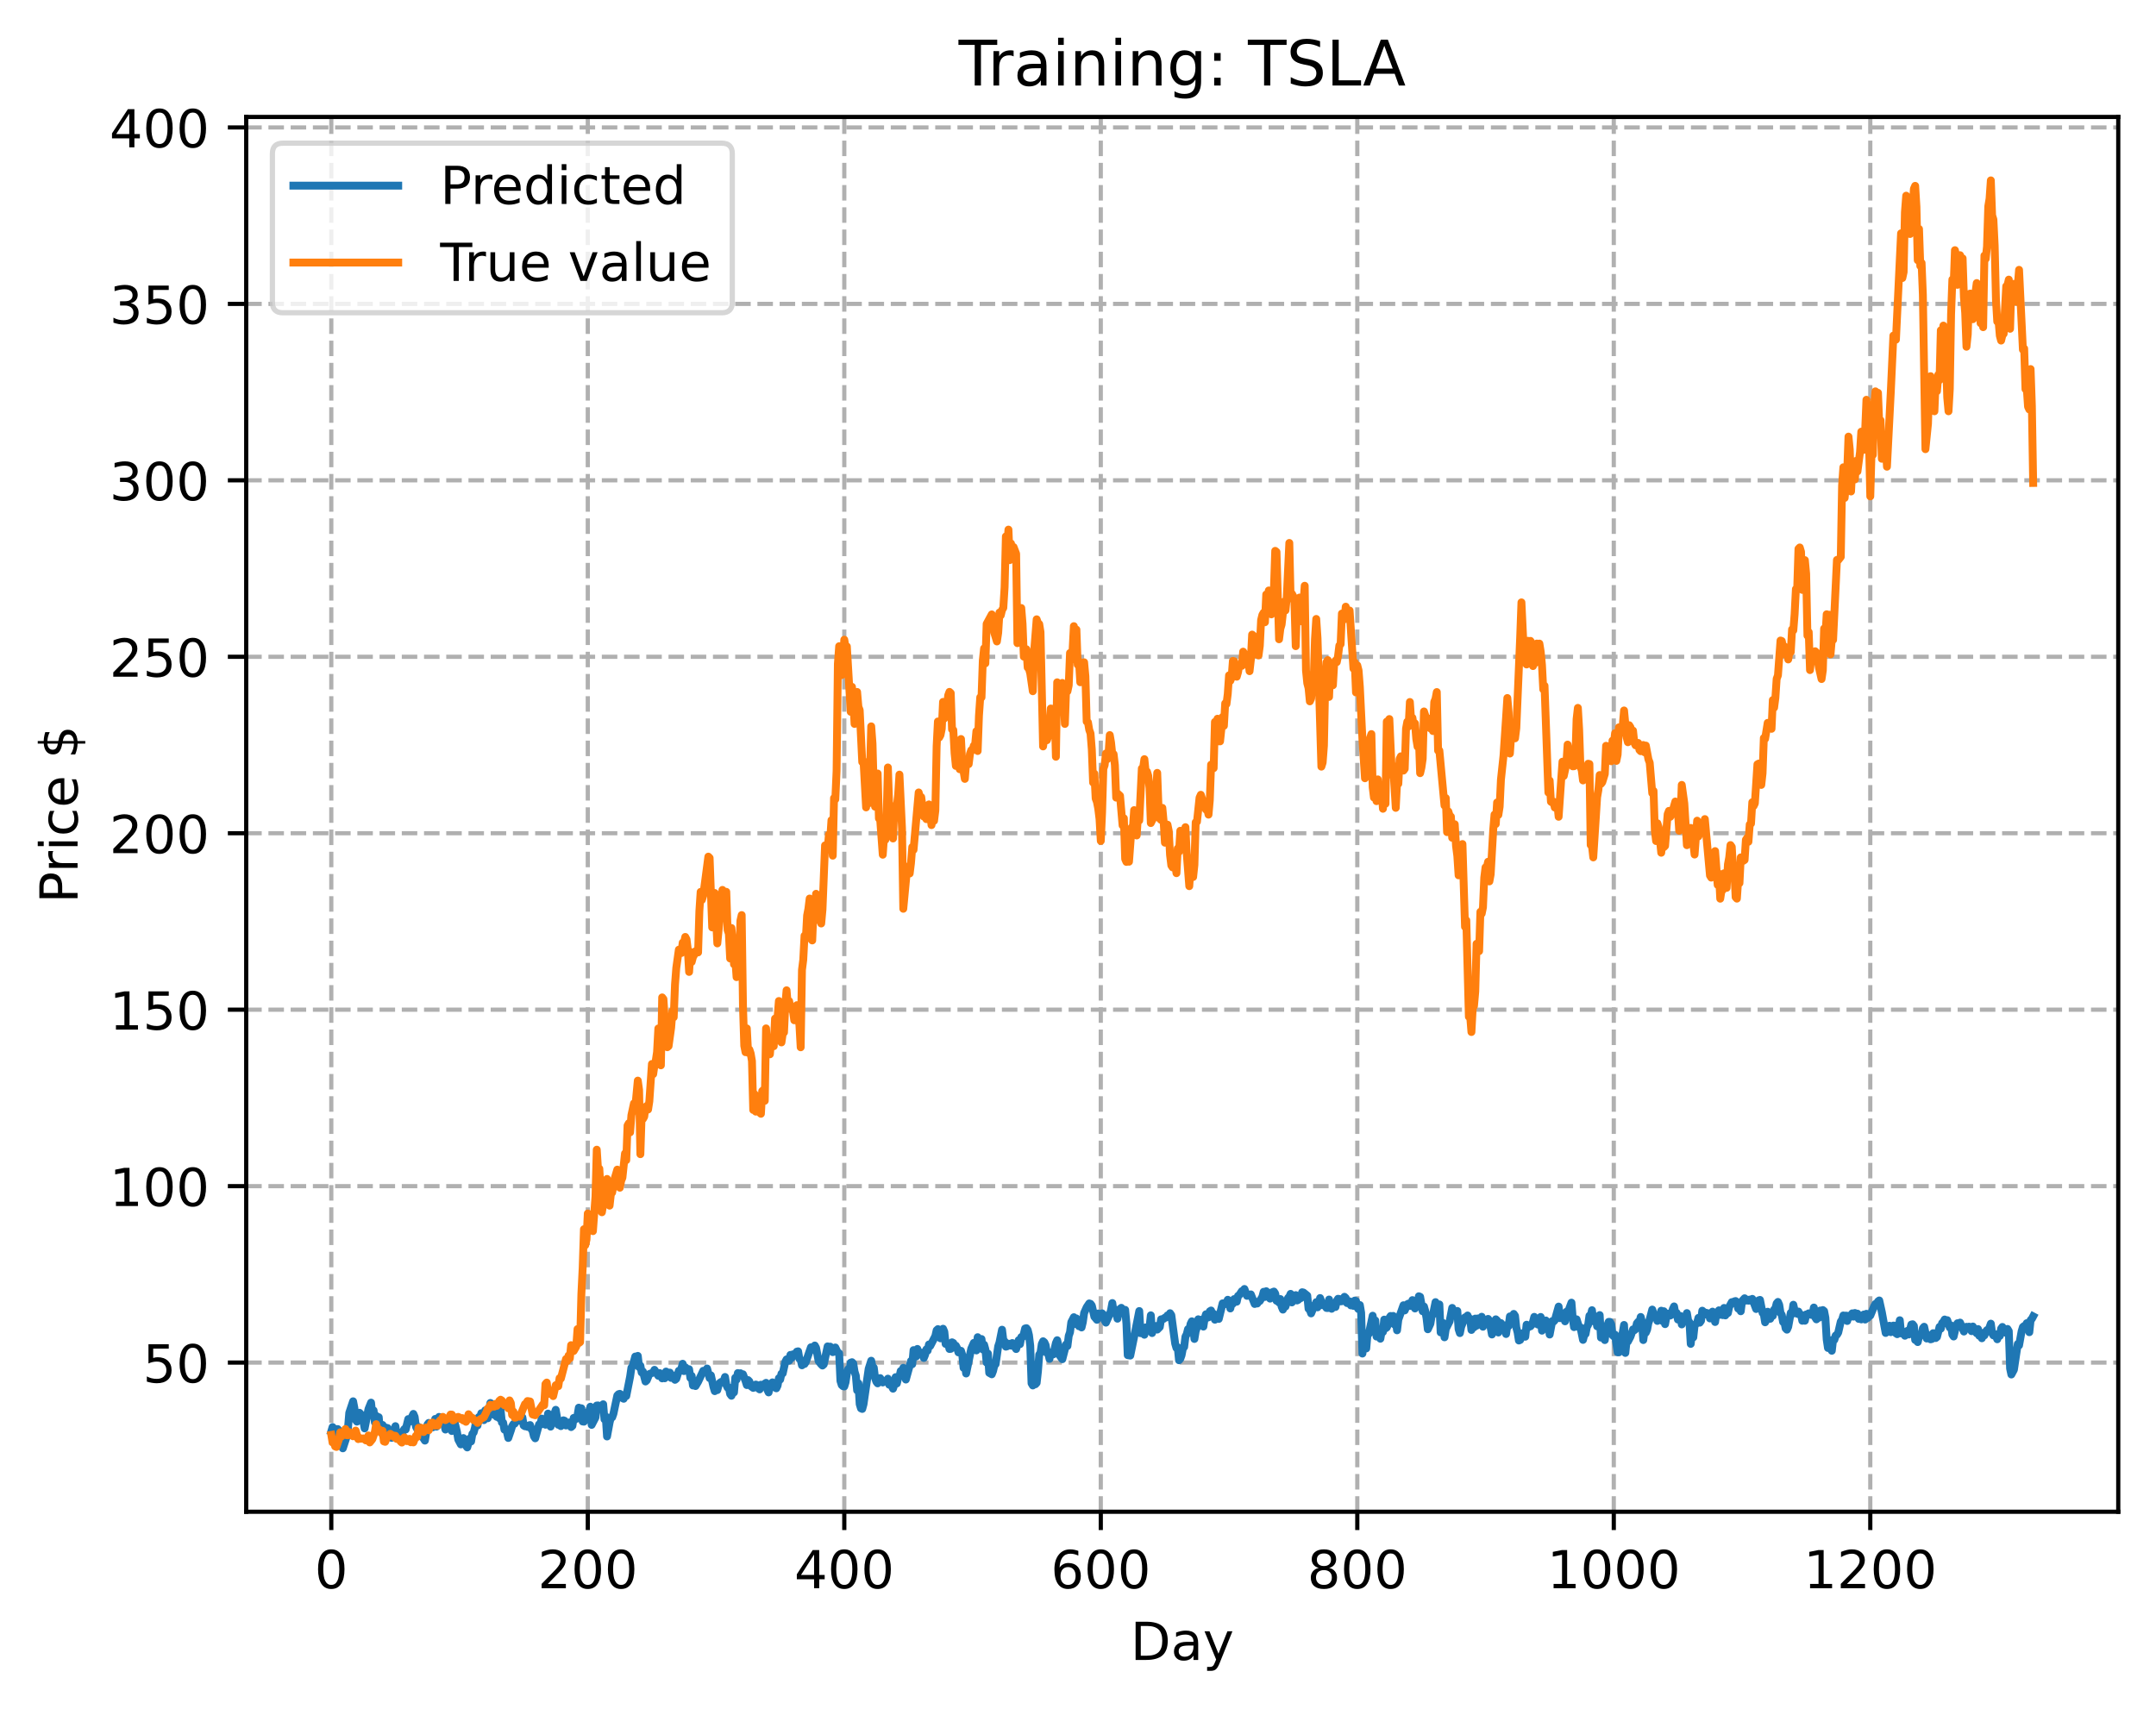 <?xml version="1.0" encoding="utf-8" standalone="no"?>
<!DOCTYPE svg PUBLIC "-//W3C//DTD SVG 1.1//EN"
  "http://www.w3.org/Graphics/SVG/1.1/DTD/svg11.dtd">
<!-- Created with matplotlib (https://matplotlib.org/) -->
<svg height="325.986pt" version="1.1" viewBox="0 0 411.286 325.986" width="411.286pt" xmlns="http://www.w3.org/2000/svg" xmlns:xlink="http://www.w3.org/1999/xlink">
 <defs>
  <style type="text/css">
*{stroke-linecap:butt;stroke-linejoin:round;}
  </style>
 </defs>
 <g id="figure_1">
  <g id="patch_1">
   <path d="M 0 325.986 
L 411.286 325.986 
L 411.286 0 
L 0 0 
z
" style="fill:#ffffff;"/>
  </g>
  <g id="axes_1">
   <g id="patch_2">
    <path d="M 46.966 288.43 
L 404.086 288.43 
L 404.086 22.318 
L 46.966 22.318 
z
" style="fill:#ffffff;"/>
   </g>
   <g id="matplotlib.axis_1">
    <g id="xtick_1">
     <g id="line2d_1">
      <path clip-path="url(#p36d28cd272)" d="M 63.198 288.43 
L 63.198 22.318 
" style="fill:none;stroke:#b0b0b0;stroke-dasharray:2.96,1.28;stroke-dashoffset:0;stroke-width:0.8;"/>
     </g>
     <g id="line2d_2">
      <defs>
       <path d="M 0 0 
L 0 3.5 
" id="maec65f8fbb" style="stroke:#000000;stroke-width:0.8;"/>
      </defs>
      <g>
       <use style="stroke:#000000;stroke-width:0.8;" x="63.198" xlink:href="#maec65f8fbb" y="288.43"/>
      </g>
     </g>
     <g id="text_1">
      <!-- 0 -->
      <defs>
       <path d="M 31.781 66.406 
Q 24.172 66.406 20.328 58.906 
Q 16.5 51.422 16.5 36.375 
Q 16.5 21.391 20.328 13.891 
Q 24.172 6.391 31.781 6.391 
Q 39.453 6.391 43.281 13.891 
Q 47.125 21.391 47.125 36.375 
Q 47.125 51.422 43.281 58.906 
Q 39.453 66.406 31.781 66.406 
z
M 31.781 74.219 
Q 44.047 74.219 50.516 64.516 
Q 56.984 54.828 56.984 36.375 
Q 56.984 17.969 50.516 8.266 
Q 44.047 -1.422 31.781 -1.422 
Q 19.531 -1.422 13.062 8.266 
Q 6.594 17.969 6.594 36.375 
Q 6.594 54.828 13.062 64.516 
Q 19.531 74.219 31.781 74.219 
z
" id="DejaVuSans-48"/>
      </defs>
      <g transform="translate(60.017 303.029)scale(0.1 -0.1)">
       <use xlink:href="#DejaVuSans-48"/>
      </g>
     </g>
    </g>
    <g id="xtick_2">
     <g id="line2d_3">
      <path clip-path="url(#p36d28cd272)" d="M 112.129 288.43 
L 112.129 22.318 
" style="fill:none;stroke:#b0b0b0;stroke-dasharray:2.96,1.28;stroke-dashoffset:0;stroke-width:0.8;"/>
     </g>
     <g id="line2d_4">
      <g>
       <use style="stroke:#000000;stroke-width:0.8;" x="112.129" xlink:href="#maec65f8fbb" y="288.43"/>
      </g>
     </g>
     <g id="text_2">
      <!-- 200 -->
      <defs>
       <path d="M 19.188 8.297 
L 53.609 8.297 
L 53.609 0 
L 7.328 0 
L 7.328 8.297 
Q 12.938 14.109 22.625 23.891 
Q 32.328 33.688 34.812 36.531 
Q 39.547 41.844 41.422 45.531 
Q 43.312 49.219 43.312 52.781 
Q 43.312 58.594 39.234 62.25 
Q 35.156 65.922 28.609 65.922 
Q 23.969 65.922 18.812 64.312 
Q 13.672 62.703 7.812 59.422 
L 7.812 69.391 
Q 13.766 71.781 18.938 73 
Q 24.125 74.219 28.422 74.219 
Q 39.75 74.219 46.484 68.547 
Q 53.219 62.891 53.219 53.422 
Q 53.219 48.922 51.531 44.891 
Q 49.859 40.875 45.406 35.406 
Q 44.188 33.984 37.641 27.219 
Q 31.109 20.453 19.188 8.297 
z
" id="DejaVuSans-50"/>
      </defs>
      <g transform="translate(102.585 303.029)scale(0.1 -0.1)">
       <use xlink:href="#DejaVuSans-50"/>
       <use x="63.623" xlink:href="#DejaVuSans-48"/>
       <use x="127.246" xlink:href="#DejaVuSans-48"/>
      </g>
     </g>
    </g>
    <g id="xtick_3">
     <g id="line2d_5">
      <path clip-path="url(#p36d28cd272)" d="M 161.06 288.43 
L 161.06 22.318 
" style="fill:none;stroke:#b0b0b0;stroke-dasharray:2.96,1.28;stroke-dashoffset:0;stroke-width:0.8;"/>
     </g>
     <g id="line2d_6">
      <g>
       <use style="stroke:#000000;stroke-width:0.8;" x="161.06" xlink:href="#maec65f8fbb" y="288.43"/>
      </g>
     </g>
     <g id="text_3">
      <!-- 400 -->
      <defs>
       <path d="M 37.797 64.312 
L 12.891 25.391 
L 37.797 25.391 
z
M 35.203 72.906 
L 47.609 72.906 
L 47.609 25.391 
L 58.016 25.391 
L 58.016 17.188 
L 47.609 17.188 
L 47.609 0 
L 37.797 0 
L 37.797 17.188 
L 4.891 17.188 
L 4.891 26.703 
z
" id="DejaVuSans-52"/>
      </defs>
      <g transform="translate(151.516 303.029)scale(0.1 -0.1)">
       <use xlink:href="#DejaVuSans-52"/>
       <use x="63.623" xlink:href="#DejaVuSans-48"/>
       <use x="127.246" xlink:href="#DejaVuSans-48"/>
      </g>
     </g>
    </g>
    <g id="xtick_4">
     <g id="line2d_7">
      <path clip-path="url(#p36d28cd272)" d="M 209.99 288.43 
L 209.99 22.318 
" style="fill:none;stroke:#b0b0b0;stroke-dasharray:2.96,1.28;stroke-dashoffset:0;stroke-width:0.8;"/>
     </g>
     <g id="line2d_8">
      <g>
       <use style="stroke:#000000;stroke-width:0.8;" x="209.99" xlink:href="#maec65f8fbb" y="288.43"/>
      </g>
     </g>
     <g id="text_4">
      <!-- 600 -->
      <defs>
       <path d="M 33.016 40.375 
Q 26.375 40.375 22.484 35.828 
Q 18.609 31.297 18.609 23.391 
Q 18.609 15.531 22.484 10.953 
Q 26.375 6.391 33.016 6.391 
Q 39.656 6.391 43.531 10.953 
Q 47.406 15.531 47.406 23.391 
Q 47.406 31.297 43.531 35.828 
Q 39.656 40.375 33.016 40.375 
z
M 52.594 71.297 
L 52.594 62.312 
Q 48.875 64.062 45.094 64.984 
Q 41.312 65.922 37.594 65.922 
Q 27.828 65.922 22.672 59.328 
Q 17.531 52.734 16.797 39.406 
Q 19.672 43.656 24.016 45.922 
Q 28.375 48.188 33.594 48.188 
Q 44.578 48.188 50.953 41.516 
Q 57.328 34.859 57.328 23.391 
Q 57.328 12.156 50.688 5.359 
Q 44.047 -1.422 33.016 -1.422 
Q 20.359 -1.422 13.672 8.266 
Q 6.984 17.969 6.984 36.375 
Q 6.984 53.656 15.188 63.938 
Q 23.391 74.219 37.203 74.219 
Q 40.922 74.219 44.703 73.484 
Q 48.484 72.75 52.594 71.297 
z
" id="DejaVuSans-54"/>
      </defs>
      <g transform="translate(200.446 303.029)scale(0.1 -0.1)">
       <use xlink:href="#DejaVuSans-54"/>
       <use x="63.623" xlink:href="#DejaVuSans-48"/>
       <use x="127.246" xlink:href="#DejaVuSans-48"/>
      </g>
     </g>
    </g>
    <g id="xtick_5">
     <g id="line2d_9">
      <path clip-path="url(#p36d28cd272)" d="M 258.921 288.43 
L 258.921 22.318 
" style="fill:none;stroke:#b0b0b0;stroke-dasharray:2.96,1.28;stroke-dashoffset:0;stroke-width:0.8;"/>
     </g>
     <g id="line2d_10">
      <g>
       <use style="stroke:#000000;stroke-width:0.8;" x="258.921" xlink:href="#maec65f8fbb" y="288.43"/>
      </g>
     </g>
     <g id="text_5">
      <!-- 800 -->
      <defs>
       <path d="M 31.781 34.625 
Q 24.75 34.625 20.719 30.859 
Q 16.703 27.094 16.703 20.516 
Q 16.703 13.922 20.719 10.156 
Q 24.75 6.391 31.781 6.391 
Q 38.812 6.391 42.859 10.172 
Q 46.922 13.969 46.922 20.516 
Q 46.922 27.094 42.891 30.859 
Q 38.875 34.625 31.781 34.625 
z
M 21.922 38.812 
Q 15.578 40.375 12.031 44.719 
Q 8.5 49.078 8.5 55.328 
Q 8.5 64.062 14.719 69.141 
Q 20.953 74.219 31.781 74.219 
Q 42.672 74.219 48.875 69.141 
Q 55.078 64.062 55.078 55.328 
Q 55.078 49.078 51.531 44.719 
Q 48 40.375 41.703 38.812 
Q 48.828 37.156 52.797 32.312 
Q 56.781 27.484 56.781 20.516 
Q 56.781 9.906 50.312 4.234 
Q 43.844 -1.422 31.781 -1.422 
Q 19.734 -1.422 13.25 4.234 
Q 6.781 9.906 6.781 20.516 
Q 6.781 27.484 10.781 32.312 
Q 14.797 37.156 21.922 38.812 
z
M 18.312 54.391 
Q 18.312 48.734 21.844 45.562 
Q 25.391 42.391 31.781 42.391 
Q 38.141 42.391 41.719 45.562 
Q 45.312 48.734 45.312 54.391 
Q 45.312 60.062 41.719 63.234 
Q 38.141 66.406 31.781 66.406 
Q 25.391 66.406 21.844 63.234 
Q 18.312 60.062 18.312 54.391 
z
" id="DejaVuSans-56"/>
      </defs>
      <g transform="translate(249.377 303.029)scale(0.1 -0.1)">
       <use xlink:href="#DejaVuSans-56"/>
       <use x="63.623" xlink:href="#DejaVuSans-48"/>
       <use x="127.246" xlink:href="#DejaVuSans-48"/>
      </g>
     </g>
    </g>
    <g id="xtick_6">
     <g id="line2d_11">
      <path clip-path="url(#p36d28cd272)" d="M 307.851 288.43 
L 307.851 22.318 
" style="fill:none;stroke:#b0b0b0;stroke-dasharray:2.96,1.28;stroke-dashoffset:0;stroke-width:0.8;"/>
     </g>
     <g id="line2d_12">
      <g>
       <use style="stroke:#000000;stroke-width:0.8;" x="307.851" xlink:href="#maec65f8fbb" y="288.43"/>
      </g>
     </g>
     <g id="text_6">
      <!-- 1000 -->
      <defs>
       <path d="M 12.406 8.297 
L 28.516 8.297 
L 28.516 63.922 
L 10.984 60.406 
L 10.984 69.391 
L 28.422 72.906 
L 38.281 72.906 
L 38.281 8.297 
L 54.391 8.297 
L 54.391 0 
L 12.406 0 
z
" id="DejaVuSans-49"/>
      </defs>
      <g transform="translate(295.126 303.029)scale(0.1 -0.1)">
       <use xlink:href="#DejaVuSans-49"/>
       <use x="63.623" xlink:href="#DejaVuSans-48"/>
       <use x="127.246" xlink:href="#DejaVuSans-48"/>
       <use x="190.869" xlink:href="#DejaVuSans-48"/>
      </g>
     </g>
    </g>
    <g id="xtick_7">
     <g id="line2d_13">
      <path clip-path="url(#p36d28cd272)" d="M 356.782 288.43 
L 356.782 22.318 
" style="fill:none;stroke:#b0b0b0;stroke-dasharray:2.96,1.28;stroke-dashoffset:0;stroke-width:0.8;"/>
     </g>
     <g id="line2d_14">
      <g>
       <use style="stroke:#000000;stroke-width:0.8;" x="356.782" xlink:href="#maec65f8fbb" y="288.43"/>
      </g>
     </g>
     <g id="text_7">
      <!-- 1200 -->
      <g transform="translate(344.057 303.029)scale(0.1 -0.1)">
       <use xlink:href="#DejaVuSans-49"/>
       <use x="63.623" xlink:href="#DejaVuSans-50"/>
       <use x="127.246" xlink:href="#DejaVuSans-48"/>
       <use x="190.869" xlink:href="#DejaVuSans-48"/>
      </g>
     </g>
    </g>
    <g id="text_8">
     <!-- Day -->
     <defs>
      <path d="M 19.672 64.797 
L 19.672 8.109 
L 31.594 8.109 
Q 46.688 8.109 53.688 14.938 
Q 60.688 21.781 60.688 36.531 
Q 60.688 51.172 53.688 57.984 
Q 46.688 64.797 31.594 64.797 
z
M 9.812 72.906 
L 30.078 72.906 
Q 51.266 72.906 61.172 64.094 
Q 71.094 55.281 71.094 36.531 
Q 71.094 17.672 61.125 8.828 
Q 51.172 0 30.078 0 
L 9.812 0 
z
" id="DejaVuSans-68"/>
      <path d="M 34.281 27.484 
Q 23.391 27.484 19.188 25 
Q 14.984 22.516 14.984 16.5 
Q 14.984 11.719 18.141 8.906 
Q 21.297 6.109 26.703 6.109 
Q 34.188 6.109 38.703 11.406 
Q 43.219 16.703 43.219 25.484 
L 43.219 27.484 
z
M 52.203 31.203 
L 52.203 0 
L 43.219 0 
L 43.219 8.297 
Q 40.141 3.328 35.547 0.953 
Q 30.953 -1.422 24.312 -1.422 
Q 15.922 -1.422 10.953 3.297 
Q 6 8.016 6 15.922 
Q 6 25.141 12.172 29.828 
Q 18.359 34.516 30.609 34.516 
L 43.219 34.516 
L 43.219 35.406 
Q 43.219 41.609 39.141 45 
Q 35.062 48.391 27.688 48.391 
Q 23 48.391 18.547 47.266 
Q 14.109 46.141 10.016 43.891 
L 10.016 52.203 
Q 14.938 54.109 19.578 55.047 
Q 24.219 56 28.609 56 
Q 40.484 56 46.344 49.844 
Q 52.203 43.703 52.203 31.203 
z
" id="DejaVuSans-97"/>
      <path d="M 32.172 -5.078 
Q 28.375 -14.844 24.75 -17.812 
Q 21.141 -20.797 15.094 -20.797 
L 7.906 -20.797 
L 7.906 -13.281 
L 13.188 -13.281 
Q 16.891 -13.281 18.938 -11.516 
Q 21 -9.766 23.484 -3.219 
L 25.094 0.875 
L 2.984 54.688 
L 12.5 54.688 
L 29.594 11.922 
L 46.688 54.688 
L 56.203 54.688 
z
" id="DejaVuSans-121"/>
     </defs>
     <g transform="translate(215.652 316.707)scale(0.1 -0.1)">
      <use xlink:href="#DejaVuSans-68"/>
      <use x="77.002" xlink:href="#DejaVuSans-97"/>
      <use x="138.281" xlink:href="#DejaVuSans-121"/>
     </g>
    </g>
   </g>
   <g id="matplotlib.axis_2">
    <g id="ytick_1">
     <g id="line2d_15">
      <path clip-path="url(#p36d28cd272)" d="M 46.966 259.972 
L 404.086 259.972 
" style="fill:none;stroke:#b0b0b0;stroke-dasharray:2.96,1.28;stroke-dashoffset:0;stroke-width:0.8;"/>
     </g>
     <g id="line2d_16">
      <defs>
       <path d="M 0 0 
L -3.5 0 
" id="macc860066a" style="stroke:#000000;stroke-width:0.8;"/>
      </defs>
      <g>
       <use style="stroke:#000000;stroke-width:0.8;" x="46.966" xlink:href="#macc860066a" y="259.972"/>
      </g>
     </g>
     <g id="text_9">
      <!-- 50 -->
      <defs>
       <path d="M 10.797 72.906 
L 49.516 72.906 
L 49.516 64.594 
L 19.828 64.594 
L 19.828 46.734 
Q 21.969 47.469 24.109 47.828 
Q 26.266 48.188 28.422 48.188 
Q 40.625 48.188 47.75 41.5 
Q 54.891 34.812 54.891 23.391 
Q 54.891 11.625 47.562 5.094 
Q 40.234 -1.422 26.906 -1.422 
Q 22.312 -1.422 17.547 -0.641 
Q 12.797 0.141 7.719 1.703 
L 7.719 11.625 
Q 12.109 9.234 16.797 8.062 
Q 21.484 6.891 26.703 6.891 
Q 35.156 6.891 40.078 11.328 
Q 45.016 15.766 45.016 23.391 
Q 45.016 31 40.078 35.438 
Q 35.156 39.891 26.703 39.891 
Q 22.75 39.891 18.812 39.016 
Q 14.891 38.141 10.797 36.281 
z
" id="DejaVuSans-53"/>
      </defs>
      <g transform="translate(27.241 263.771)scale(0.1 -0.1)">
       <use xlink:href="#DejaVuSans-53"/>
       <use x="63.623" xlink:href="#DejaVuSans-48"/>
      </g>
     </g>
    </g>
    <g id="ytick_2">
     <g id="line2d_17">
      <path clip-path="url(#p36d28cd272)" d="M 46.966 226.307 
L 404.086 226.307 
" style="fill:none;stroke:#b0b0b0;stroke-dasharray:2.96,1.28;stroke-dashoffset:0;stroke-width:0.8;"/>
     </g>
     <g id="line2d_18">
      <g>
       <use style="stroke:#000000;stroke-width:0.8;" x="46.966" xlink:href="#macc860066a" y="226.307"/>
      </g>
     </g>
     <g id="text_10">
      <!-- 100 -->
      <g transform="translate(20.878 230.106)scale(0.1 -0.1)">
       <use xlink:href="#DejaVuSans-49"/>
       <use x="63.623" xlink:href="#DejaVuSans-48"/>
       <use x="127.246" xlink:href="#DejaVuSans-48"/>
      </g>
     </g>
    </g>
    <g id="ytick_3">
     <g id="line2d_19">
      <path clip-path="url(#p36d28cd272)" d="M 46.966 192.641 
L 404.086 192.641 
" style="fill:none;stroke:#b0b0b0;stroke-dasharray:2.96,1.28;stroke-dashoffset:0;stroke-width:0.8;"/>
     </g>
     <g id="line2d_20">
      <g>
       <use style="stroke:#000000;stroke-width:0.8;" x="46.966" xlink:href="#macc860066a" y="192.641"/>
      </g>
     </g>
     <g id="text_11">
      <!-- 150 -->
      <g transform="translate(20.878 196.441)scale(0.1 -0.1)">
       <use xlink:href="#DejaVuSans-49"/>
       <use x="63.623" xlink:href="#DejaVuSans-53"/>
       <use x="127.246" xlink:href="#DejaVuSans-48"/>
      </g>
     </g>
    </g>
    <g id="ytick_4">
     <g id="line2d_21">
      <path clip-path="url(#p36d28cd272)" d="M 46.966 158.976 
L 404.086 158.976 
" style="fill:none;stroke:#b0b0b0;stroke-dasharray:2.96,1.28;stroke-dashoffset:0;stroke-width:0.8;"/>
     </g>
     <g id="line2d_22">
      <g>
       <use style="stroke:#000000;stroke-width:0.8;" x="46.966" xlink:href="#macc860066a" y="158.976"/>
      </g>
     </g>
     <g id="text_12">
      <!-- 200 -->
      <g transform="translate(20.878 162.775)scale(0.1 -0.1)">
       <use xlink:href="#DejaVuSans-50"/>
       <use x="63.623" xlink:href="#DejaVuSans-48"/>
       <use x="127.246" xlink:href="#DejaVuSans-48"/>
      </g>
     </g>
    </g>
    <g id="ytick_5">
     <g id="line2d_23">
      <path clip-path="url(#p36d28cd272)" d="M 46.966 125.311 
L 404.086 125.311 
" style="fill:none;stroke:#b0b0b0;stroke-dasharray:2.96,1.28;stroke-dashoffset:0;stroke-width:0.8;"/>
     </g>
     <g id="line2d_24">
      <g>
       <use style="stroke:#000000;stroke-width:0.8;" x="46.966" xlink:href="#macc860066a" y="125.311"/>
      </g>
     </g>
     <g id="text_13">
      <!-- 250 -->
      <g transform="translate(20.878 129.11)scale(0.1 -0.1)">
       <use xlink:href="#DejaVuSans-50"/>
       <use x="63.623" xlink:href="#DejaVuSans-53"/>
       <use x="127.246" xlink:href="#DejaVuSans-48"/>
      </g>
     </g>
    </g>
    <g id="ytick_6">
     <g id="line2d_25">
      <path clip-path="url(#p36d28cd272)" d="M 46.966 91.645 
L 404.086 91.645 
" style="fill:none;stroke:#b0b0b0;stroke-dasharray:2.96,1.28;stroke-dashoffset:0;stroke-width:0.8;"/>
     </g>
     <g id="line2d_26">
      <g>
       <use style="stroke:#000000;stroke-width:0.8;" x="46.966" xlink:href="#macc860066a" y="91.645"/>
      </g>
     </g>
     <g id="text_14">
      <!-- 300 -->
      <defs>
       <path d="M 40.578 39.312 
Q 47.656 37.797 51.625 33 
Q 55.609 28.219 55.609 21.188 
Q 55.609 10.406 48.188 4.484 
Q 40.766 -1.422 27.094 -1.422 
Q 22.516 -1.422 17.656 -0.516 
Q 12.797 0.391 7.625 2.203 
L 7.625 11.719 
Q 11.719 9.328 16.594 8.109 
Q 21.484 6.891 26.812 6.891 
Q 36.078 6.891 40.938 10.547 
Q 45.797 14.203 45.797 21.188 
Q 45.797 27.641 41.281 31.266 
Q 36.766 34.906 28.719 34.906 
L 20.219 34.906 
L 20.219 43.016 
L 29.109 43.016 
Q 36.375 43.016 40.234 45.922 
Q 44.094 48.828 44.094 54.297 
Q 44.094 59.906 40.109 62.906 
Q 36.141 65.922 28.719 65.922 
Q 24.656 65.922 20.016 65.031 
Q 15.375 64.156 9.812 62.312 
L 9.812 71.094 
Q 15.438 72.656 20.344 73.438 
Q 25.25 74.219 29.594 74.219 
Q 40.828 74.219 47.359 69.109 
Q 53.906 64.016 53.906 55.328 
Q 53.906 49.266 50.438 45.094 
Q 46.969 40.922 40.578 39.312 
z
" id="DejaVuSans-51"/>
      </defs>
      <g transform="translate(20.878 95.444)scale(0.1 -0.1)">
       <use xlink:href="#DejaVuSans-51"/>
       <use x="63.623" xlink:href="#DejaVuSans-48"/>
       <use x="127.246" xlink:href="#DejaVuSans-48"/>
      </g>
     </g>
    </g>
    <g id="ytick_7">
     <g id="line2d_27">
      <path clip-path="url(#p36d28cd272)" d="M 46.966 57.98 
L 404.086 57.98 
" style="fill:none;stroke:#b0b0b0;stroke-dasharray:2.96,1.28;stroke-dashoffset:0;stroke-width:0.8;"/>
     </g>
     <g id="line2d_28">
      <g>
       <use style="stroke:#000000;stroke-width:0.8;" x="46.966" xlink:href="#macc860066a" y="57.98"/>
      </g>
     </g>
     <g id="text_15">
      <!-- 350 -->
      <g transform="translate(20.878 61.779)scale(0.1 -0.1)">
       <use xlink:href="#DejaVuSans-51"/>
       <use x="63.623" xlink:href="#DejaVuSans-53"/>
       <use x="127.246" xlink:href="#DejaVuSans-48"/>
      </g>
     </g>
    </g>
    <g id="ytick_8">
     <g id="line2d_29">
      <path clip-path="url(#p36d28cd272)" d="M 46.966 24.315 
L 404.086 24.315 
" style="fill:none;stroke:#b0b0b0;stroke-dasharray:2.96,1.28;stroke-dashoffset:0;stroke-width:0.8;"/>
     </g>
     <g id="line2d_30">
      <g>
       <use style="stroke:#000000;stroke-width:0.8;" x="46.966" xlink:href="#macc860066a" y="24.315"/>
      </g>
     </g>
     <g id="text_16">
      <!-- 400 -->
      <g transform="translate(20.878 28.114)scale(0.1 -0.1)">
       <use xlink:href="#DejaVuSans-52"/>
       <use x="63.623" xlink:href="#DejaVuSans-48"/>
       <use x="127.246" xlink:href="#DejaVuSans-48"/>
      </g>
     </g>
    </g>
    <g id="text_17">
     <!-- Price $ -->
     <defs>
      <path d="M 19.672 64.797 
L 19.672 37.406 
L 32.078 37.406 
Q 38.969 37.406 42.719 40.969 
Q 46.484 44.531 46.484 51.125 
Q 46.484 57.672 42.719 61.234 
Q 38.969 64.797 32.078 64.797 
z
M 9.812 72.906 
L 32.078 72.906 
Q 44.344 72.906 50.609 67.359 
Q 56.891 61.812 56.891 51.125 
Q 56.891 40.328 50.609 34.812 
Q 44.344 29.297 32.078 29.297 
L 19.672 29.297 
L 19.672 0 
L 9.812 0 
z
" id="DejaVuSans-80"/>
      <path d="M 41.109 46.297 
Q 39.594 47.172 37.812 47.578 
Q 36.031 48 33.891 48 
Q 26.266 48 22.188 43.047 
Q 18.109 38.094 18.109 28.812 
L 18.109 0 
L 9.078 0 
L 9.078 54.688 
L 18.109 54.688 
L 18.109 46.188 
Q 20.953 51.172 25.484 53.578 
Q 30.031 56 36.531 56 
Q 37.453 56 38.578 55.875 
Q 39.703 55.766 41.062 55.516 
z
" id="DejaVuSans-114"/>
      <path d="M 9.422 54.688 
L 18.406 54.688 
L 18.406 0 
L 9.422 0 
z
M 9.422 75.984 
L 18.406 75.984 
L 18.406 64.594 
L 9.422 64.594 
z
" id="DejaVuSans-105"/>
      <path d="M 48.781 52.594 
L 48.781 44.188 
Q 44.969 46.297 41.141 47.344 
Q 37.312 48.391 33.406 48.391 
Q 24.656 48.391 19.812 42.844 
Q 14.984 37.312 14.984 27.297 
Q 14.984 17.281 19.812 11.734 
Q 24.656 6.203 33.406 6.203 
Q 37.312 6.203 41.141 7.25 
Q 44.969 8.297 48.781 10.406 
L 48.781 2.094 
Q 45.016 0.344 40.984 -0.531 
Q 36.969 -1.422 32.422 -1.422 
Q 20.062 -1.422 12.781 6.344 
Q 5.516 14.109 5.516 27.297 
Q 5.516 40.672 12.859 48.328 
Q 20.219 56 33.016 56 
Q 37.156 56 41.109 55.141 
Q 45.062 54.297 48.781 52.594 
z
" id="DejaVuSans-99"/>
      <path d="M 56.203 29.594 
L 56.203 25.203 
L 14.891 25.203 
Q 15.484 15.922 20.484 11.062 
Q 25.484 6.203 34.422 6.203 
Q 39.594 6.203 44.453 7.469 
Q 49.312 8.734 54.109 11.281 
L 54.109 2.781 
Q 49.266 0.734 44.188 -0.344 
Q 39.109 -1.422 33.891 -1.422 
Q 20.797 -1.422 13.156 6.188 
Q 5.516 13.812 5.516 26.812 
Q 5.516 40.234 12.766 48.109 
Q 20.016 56 32.328 56 
Q 43.359 56 49.781 48.891 
Q 56.203 41.797 56.203 29.594 
z
M 47.219 32.234 
Q 47.125 39.594 43.094 43.984 
Q 39.062 48.391 32.422 48.391 
Q 24.906 48.391 20.391 44.141 
Q 15.875 39.891 15.188 32.172 
z
" id="DejaVuSans-101"/>
      <path id="DejaVuSans-32"/>
      <path d="M 33.797 -14.703 
L 28.906 -14.703 
L 28.859 0 
Q 23.734 0.094 18.609 1.188 
Q 13.484 2.297 8.297 4.5 
L 8.297 13.281 
Q 13.281 10.156 18.375 8.562 
Q 23.484 6.984 28.906 6.938 
L 28.906 29.203 
Q 18.109 30.953 13.203 35.156 
Q 8.297 39.359 8.297 46.688 
Q 8.297 54.641 13.625 59.219 
Q 18.953 63.812 28.906 64.5 
L 28.906 75.984 
L 33.797 75.984 
L 33.797 64.656 
Q 38.328 64.453 42.578 63.688 
Q 46.828 62.938 50.875 61.625 
L 50.875 53.078 
Q 46.828 55.125 42.547 56.25 
Q 38.281 57.375 33.797 57.562 
L 33.797 36.719 
Q 44.875 35.016 50.094 30.609 
Q 55.328 26.219 55.328 18.609 
Q 55.328 10.359 49.781 5.594 
Q 44.234 0.828 33.797 0.094 
z
M 28.906 37.594 
L 28.906 57.625 
Q 23.25 56.984 20.266 54.391 
Q 17.281 51.812 17.281 47.516 
Q 17.281 43.312 20.031 40.969 
Q 22.797 38.625 28.906 37.594 
z
M 33.797 28.219 
L 33.797 7.078 
Q 39.984 7.906 43.141 10.594 
Q 46.297 13.281 46.297 17.672 
Q 46.297 21.969 43.281 24.5 
Q 40.281 27.047 33.797 28.219 
z
" id="DejaVuSans-36"/>
     </defs>
     <g transform="translate(14.798 172.342)rotate(-90)scale(0.1 -0.1)">
      <use xlink:href="#DejaVuSans-80"/>
      <use x="58.553" xlink:href="#DejaVuSans-114"/>
      <use x="99.666" xlink:href="#DejaVuSans-105"/>
      <use x="127.449" xlink:href="#DejaVuSans-99"/>
      <use x="182.43" xlink:href="#DejaVuSans-101"/>
      <use x="243.953" xlink:href="#DejaVuSans-32"/>
      <use x="275.74" xlink:href="#DejaVuSans-36"/>
     </g>
    </g>
   </g>
   <g id="line2d_31">
    <path clip-path="url(#p36d28cd272)" d="M 63.198 273.09 
L 63.443 272.273 
L 63.688 273.246 
L 63.932 272.618 
L 64.177 273.529 
L 64.422 272.655 
L 64.666 272.966 
L 64.911 273.985 
L 65.156 275.794 
L 65.4 276.334 
L 66.134 274.089 
L 66.379 272.521 
L 66.623 269.558 
L 67.357 267.357 
L 67.602 268.625 
L 67.847 270.89 
L 68.091 271.238 
L 68.581 269.546 
L 68.825 269.815 
L 69.07 270.8 
L 69.315 271.124 
L 69.559 272.531 
L 70.293 268.834 
L 70.783 267.612 
L 71.027 269.949 
L 71.272 269.106 
L 71.517 271.387 
L 71.761 270.123 
L 72.006 271.199 
L 72.251 270.387 
L 72.495 273.042 
L 72.74 273.017 
L 72.984 271.871 
L 73.229 272.397 
L 73.474 272.344 
L 73.963 272.472 
L 74.208 273.595 
L 74.452 274.144 
L 74.697 274.336 
L 74.942 274.199 
L 75.431 272.101 
L 75.676 274.011 
L 75.92 273.84 
L 76.165 273.38 
L 76.41 273.856 
L 77.144 272.637 
L 77.388 272.745 
L 77.878 270.753 
L 78.122 271.265 
L 78.856 269.762 
L 79.101 270.337 
L 79.345 272.207 
L 79.59 272.667 
L 79.835 272.237 
L 80.569 274.1 
L 81.058 274.859 
L 81.547 271.788 
L 81.792 271.485 
L 82.037 271.746 
L 82.281 271.758 
L 82.526 272.333 
L 82.771 272.003 
L 83.015 270.724 
L 83.26 272.199 
L 83.505 270.884 
L 83.749 270.337 
L 83.994 270.793 
L 84.239 270.384 
L 84.483 271.406 
L 84.728 271.7 
L 84.972 272.751 
L 85.217 271.587 
L 85.706 272.502 
L 85.951 272.017 
L 86.196 273.032 
L 86.685 271.212 
L 87.174 273.193 
L 87.419 274.658 
L 87.908 275.583 
L 88.153 275.113 
L 88.398 274.371 
L 88.642 274.941 
L 88.887 275.839 
L 89.132 276.163 
L 89.621 274.457 
L 89.866 275.023 
L 90.11 273.577 
L 90.355 273.308 
L 90.599 272.419 
L 90.844 271.011 
L 91.089 271.988 
L 91.333 270.375 
L 91.578 270.4 
L 91.823 269.629 
L 92.067 270.617 
L 92.312 270.952 
L 92.557 269.092 
L 92.801 270.239 
L 93.046 270.597 
L 93.535 267.68 
L 93.78 267.817 
L 94.025 269.261 
L 94.269 269.965 
L 94.514 269.657 
L 94.759 270.322 
L 95.003 269.473 
L 95.248 270.585 
L 95.493 268.977 
L 95.737 271.394 
L 95.982 271.434 
L 96.227 272.766 
L 96.471 272.625 
L 96.716 273.268 
L 96.96 274.359 
L 97.45 272.928 
L 97.694 272.123 
L 97.939 271.714 
L 98.184 271.625 
L 98.673 270.537 
L 98.918 271.074 
L 99.162 270.611 
L 99.407 270.655 
L 99.652 270.414 
L 99.896 271.971 
L 100.141 272.126 
L 100.386 272.125 
L 100.63 272.241 
L 100.875 271.962 
L 101.12 271.894 
L 101.364 272.65 
L 101.609 273.009 
L 101.854 274.043 
L 102.098 274.421 
L 102.832 271.766 
L 103.077 271.833 
L 103.321 270.656 
L 103.811 271.704 
L 104.055 271.829 
L 104.3 271.417 
L 104.545 269.704 
L 104.789 270.286 
L 105.034 272.195 
L 105.523 270.43 
L 106.013 268.982 
L 106.502 271.845 
L 106.747 271.621 
L 106.991 272.097 
L 107.236 271.701 
L 107.481 270.987 
L 107.725 271.083 
L 107.97 271.973 
L 108.215 271.795 
L 108.459 271.754 
L 108.704 271.378 
L 108.948 272.277 
L 109.193 272.052 
L 109.438 270.529 
L 109.927 270.72 
L 110.172 270.006 
L 110.416 268.573 
L 110.661 268.716 
L 110.906 268.69 
L 111.15 271.211 
L 111.395 271.246 
L 111.64 270.697 
L 111.884 270.547 
L 112.129 269.418 
L 112.374 269.82 
L 112.618 268.392 
L 112.863 271.862 
L 113.597 270.445 
L 113.842 268.163 
L 114.086 268.148 
L 114.331 268.602 
L 114.575 268.214 
L 114.82 268.208 
L 115.065 267.925 
L 115.309 270.796 
L 115.554 270.252 
L 115.799 274.074 
L 116.288 271.424 
L 116.533 270.426 
L 116.777 270.422 
L 117.022 269.728 
L 117.756 266.263 
L 118.001 266.001 
L 118.245 265.936 
L 118.735 266.75 
L 118.979 266.877 
L 119.224 266.069 
L 119.469 266.356 
L 120.203 262.652 
L 120.447 260.965 
L 120.692 260.656 
L 121.181 258.82 
L 121.426 258.835 
L 121.67 258.696 
L 121.915 260.837 
L 122.16 260.561 
L 122.404 261.863 
L 122.649 261.689 
L 123.138 263.581 
L 123.383 263.351 
L 123.872 262.153 
L 124.362 261.967 
L 124.606 261.886 
L 124.851 261.355 
L 125.585 262.495 
L 125.83 261.969 
L 126.074 262.166 
L 126.319 262.989 
L 126.563 262.641 
L 126.808 262.966 
L 127.053 261.686 
L 127.542 261.98 
L 127.787 261.889 
L 128.031 262.897 
L 128.276 262.386 
L 128.765 263.263 
L 129.01 263.058 
L 129.499 261.533 
L 129.744 261.589 
L 129.989 261.076 
L 130.233 260.2 
L 130.478 261.596 
L 130.723 260.856 
L 131.212 261.336 
L 131.457 261.241 
L 131.701 262.902 
L 131.946 262.507 
L 132.191 264.345 
L 132.435 264.033 
L 132.68 264.451 
L 133.169 263.636 
L 134.148 261.542 
L 134.392 261.752 
L 134.637 261.644 
L 134.882 261.103 
L 135.371 262.939 
L 135.616 262.41 
L 136.105 264.619 
L 136.35 265.422 
L 136.594 264.873 
L 136.839 265.223 
L 137.084 264.285 
L 137.328 263.839 
L 137.573 263.662 
L 137.818 263.748 
L 138.062 263.464 
L 138.307 262.718 
L 138.551 264.207 
L 138.796 264.754 
L 139.041 264.728 
L 139.285 265.972 
L 139.53 266.301 
L 139.775 265.686 
L 140.019 265.668 
L 140.264 262.866 
L 140.509 263.235 
L 140.753 261.969 
L 140.998 262.08 
L 141.243 262.001 
L 141.487 262.215 
L 141.732 262.201 
L 142.221 263.48 
L 142.466 264.264 
L 142.711 263.313 
L 142.955 263.569 
L 143.2 264.434 
L 143.689 264.805 
L 143.934 264.663 
L 144.178 264.164 
L 144.423 264.251 
L 144.668 264.903 
L 144.912 265.089 
L 145.157 264.195 
L 145.646 264.389 
L 145.891 263.995 
L 146.136 263.839 
L 146.38 265.146 
L 146.625 265.667 
L 146.87 264.392 
L 147.114 264.238 
L 147.359 263.745 
L 147.604 264.006 
L 147.848 264.747 
L 148.093 264.88 
L 148.338 264.358 
L 148.582 262.952 
L 148.827 263.218 
L 149.072 262.096 
L 149.316 262.035 
L 149.806 259.823 
L 150.05 259.362 
L 150.295 259.278 
L 150.539 259.624 
L 150.784 258.504 
L 151.029 259.101 
L 151.273 258.397 
L 151.763 258.362 
L 152.007 257.882 
L 152.252 257.824 
L 152.497 259.264 
L 152.741 259.448 
L 152.986 260.494 
L 153.231 260.064 
L 153.475 260.244 
L 153.72 259.858 
L 154.699 257.049 
L 154.943 257.53 
L 155.433 256.715 
L 155.677 257.153 
L 156.166 259.688 
L 156.656 260.305 
L 156.9 260.537 
L 157.145 260.315 
L 157.879 256.881 
L 158.124 257.442 
L 158.368 256.927 
L 158.858 257.982 
L 159.102 257.279 
L 159.347 257.091 
L 159.836 258.103 
L 160.081 258.196 
L 160.326 263.48 
L 160.57 264.256 
L 160.815 264.477 
L 161.06 264.529 
L 161.304 263.727 
L 161.549 262.058 
L 161.794 261.232 
L 162.038 261.391 
L 162.283 259.996 
L 162.527 259.898 
L 162.772 260.148 
L 163.017 261.696 
L 163.261 262.476 
L 163.506 265.277 
L 163.751 263.921 
L 163.995 267.902 
L 164.24 268.708 
L 164.485 268.817 
L 164.729 267.914 
L 165.708 261.157 
L 166.197 259.618 
L 166.442 260.747 
L 166.687 260.934 
L 166.931 262.921 
L 167.176 263.63 
L 167.421 263.936 
L 167.665 262.984 
L 167.91 262.935 
L 168.399 263.768 
L 168.644 263.521 
L 169.133 263.426 
L 169.378 263.04 
L 169.622 264.192 
L 169.867 263.972 
L 170.356 264.954 
L 170.601 264.206 
L 170.846 262.751 
L 171.09 263.96 
L 171.335 262.909 
L 171.58 262.625 
L 171.824 261.571 
L 172.069 261.653 
L 172.314 260.969 
L 172.803 263.213 
L 173.782 259.668 
L 174.026 260.286 
L 174.271 257.593 
L 174.515 258.71 
L 174.76 258.826 
L 175.005 257.368 
L 175.249 258.421 
L 175.494 258.106 
L 175.983 258.076 
L 176.228 259.092 
L 176.473 258.489 
L 176.717 257.447 
L 176.962 257.693 
L 177.207 256.515 
L 177.451 256.802 
L 178.43 254.905 
L 178.675 253.819 
L 178.919 253.587 
L 179.164 254.12 
L 179.409 255.346 
L 179.653 254.135 
L 179.898 253.512 
L 180.142 254.082 
L 180.387 256.413 
L 180.876 256.401 
L 181.121 257.381 
L 181.366 257.355 
L 181.61 256.101 
L 181.855 256.232 
L 182.1 256.747 
L 182.344 256.744 
L 182.589 257.202 
L 182.834 258.029 
L 183.078 257.73 
L 183.323 257.726 
L 183.568 258.535 
L 183.812 260.978 
L 184.057 260.26 
L 184.302 262.056 
L 185.28 257.319 
L 185.77 256.208 
L 186.259 257.657 
L 186.503 255.126 
L 186.748 256.524 
L 186.993 257.074 
L 187.237 255.478 
L 187.482 257.463 
L 187.727 256.56 
L 187.971 257.436 
L 188.216 259.978 
L 188.461 258.246 
L 188.705 261.93 
L 189.195 262.209 
L 189.439 261.582 
L 189.684 260.544 
L 189.929 260.27 
L 190.418 256.869 
L 190.663 256.131 
L 191.152 253.7 
L 191.397 255.703 
L 191.641 255.921 
L 191.886 256.939 
L 192.13 256.862 
L 192.375 256.365 
L 192.62 256.428 
L 192.864 256.739 
L 193.109 256.243 
L 193.843 257.393 
L 194.332 255.691 
L 194.577 256.462 
L 194.822 255.11 
L 195.066 255.098 
L 195.311 254.481 
L 195.556 253.465 
L 195.8 253.404 
L 196.045 253.742 
L 196.29 254.734 
L 196.534 256.758 
L 196.779 263.922 
L 197.024 264.339 
L 197.268 263.132 
L 197.513 264.111 
L 197.758 263.839 
L 198.002 261.653 
L 198.247 258.457 
L 198.491 258.077 
L 198.736 256.423 
L 198.981 255.903 
L 199.225 256.109 
L 199.47 256.637 
L 199.715 258.14 
L 199.959 258.257 
L 200.204 259.267 
L 200.449 258.065 
L 200.693 258.05 
L 200.938 258.405 
L 201.427 256.241 
L 201.672 255.704 
L 201.917 256.739 
L 202.161 258.649 
L 202.651 259.331 
L 203.385 256.493 
L 203.629 256.816 
L 203.874 254.879 
L 204.118 254.184 
L 204.363 252.265 
L 204.852 251.313 
L 205.097 252.612 
L 205.342 251.549 
L 205.586 251.837 
L 205.831 253.038 
L 206.076 252.699 
L 206.32 253.272 
L 206.565 252.26 
L 206.81 250.505 
L 207.299 249.413 
L 207.788 248.684 
L 208.033 248.77 
L 208.278 249.098 
L 208.767 251.224 
L 209.256 251.811 
L 209.501 250.606 
L 209.746 251.238 
L 209.99 251.087 
L 210.235 250.575 
L 210.479 250.804 
L 210.724 251.924 
L 210.969 252.353 
L 211.458 251.259 
L 211.703 250.801 
L 211.947 249.944 
L 212.192 248.612 
L 212.437 250.429 
L 212.681 249.835 
L 212.926 250.111 
L 213.171 251.602 
L 213.415 249.937 
L 213.905 249.525 
L 214.149 250.594 
L 214.394 249.897 
L 214.639 249.908 
L 214.883 252.56 
L 215.128 258.558 
L 215.617 258.635 
L 216.596 253.843 
L 217.33 250.134 
L 217.574 254.366 
L 217.819 253.77 
L 218.064 254.044 
L 218.308 254.663 
L 218.553 253.26 
L 218.798 253.944 
L 219.042 253.275 
L 219.287 253.22 
L 219.532 250.954 
L 219.776 254.34 
L 220.021 253.313 
L 220.266 253.662 
L 220.51 252.987 
L 220.755 253.681 
L 221.244 253.187 
L 221.489 251.722 
L 221.978 251.626 
L 222.223 251.403 
L 222.467 251.359 
L 222.712 250.971 
L 222.957 251.225 
L 223.201 250.549 
L 223.446 250.923 
L 223.935 254.567 
L 224.18 256.349 
L 224.425 257.19 
L 224.669 257.053 
L 224.914 259.532 
L 225.159 259.248 
L 225.403 258.562 
L 225.648 257.275 
L 225.893 256.997 
L 226.137 255.018 
L 226.382 254.569 
L 226.627 253.591 
L 226.871 253.876 
L 227.116 252.591 
L 227.361 252.095 
L 227.605 252.885 
L 227.85 255.465 
L 228.094 253.986 
L 228.339 253.255 
L 228.584 251.71 
L 228.828 252.812 
L 229.073 252.632 
L 229.318 251.766 
L 229.562 253.108 
L 229.807 251.525 
L 230.052 250.752 
L 230.296 251.416 
L 230.541 251.341 
L 230.786 250.186 
L 231.03 250.037 
L 231.275 250.77 
L 231.52 250.657 
L 231.764 251.796 
L 232.009 250.949 
L 232.254 250.914 
L 232.498 251.646 
L 233.232 248.669 
L 233.477 248.66 
L 233.722 248.818 
L 233.966 248.546 
L 234.211 247.984 
L 234.455 248.182 
L 234.7 249.649 
L 234.945 248.633 
L 235.189 248.741 
L 235.434 247.854 
L 235.923 248.363 
L 236.168 247.251 
L 236.413 247.09 
L 236.902 246.342 
L 237.147 246.52 
L 237.391 245.93 
L 237.881 247.238 
L 238.125 247.079 
L 238.37 247.236 
L 238.615 246.962 
L 239.349 248.794 
L 239.593 248.426 
L 239.838 248.704 
L 240.082 248.317 
L 240.327 248.227 
L 240.816 247.402 
L 241.061 246.463 
L 241.306 247.45 
L 241.55 246.358 
L 241.795 246.706 
L 242.04 246.772 
L 242.284 247.772 
L 242.529 246.623 
L 243.018 246.42 
L 243.263 246.793 
L 243.508 248.179 
L 243.752 247.914 
L 243.997 248.52 
L 244.242 247.851 
L 244.486 249.293 
L 244.731 249.867 
L 244.976 248.446 
L 245.22 249.292 
L 245.709 247.66 
L 245.954 247.412 
L 246.199 246.86 
L 246.443 248.495 
L 246.688 247.804 
L 246.933 247.709 
L 247.177 247.098 
L 247.422 248.125 
L 247.667 247.996 
L 247.911 247.487 
L 248.156 247.672 
L 248.401 246.549 
L 248.645 246.604 
L 249.379 247.192 
L 249.624 249.708 
L 249.869 249.906 
L 250.113 250.591 
L 250.358 250.003 
L 250.603 249.103 
L 250.847 249.228 
L 251.092 248.441 
L 251.337 249.435 
L 251.826 247.657 
L 252.315 249.026 
L 252.56 248.847 
L 252.804 248.996 
L 253.049 249.555 
L 253.294 249.567 
L 253.538 247.941 
L 253.783 249.511 
L 254.028 249.707 
L 254.517 248.915 
L 254.762 249.37 
L 255.006 248.196 
L 255.251 247.796 
L 255.496 247.837 
L 255.74 248.294 
L 255.985 248.269 
L 256.474 247.42 
L 256.719 247.65 
L 256.964 248.617 
L 257.208 248.639 
L 257.453 248.284 
L 257.697 249.061 
L 257.942 248.53 
L 258.187 249.156 
L 258.431 248.147 
L 258.676 248.22 
L 258.921 249.462 
L 259.165 249.78 
L 259.41 248.992 
L 259.655 250.449 
L 259.899 258.252 
L 260.144 256.383 
L 260.389 256.375 
L 260.633 257.278 
L 260.878 254.464 
L 261.123 254.477 
L 261.857 251.03 
L 262.101 253.079 
L 262.346 251.924 
L 262.591 255.012 
L 263.08 254.183 
L 263.325 255.42 
L 263.569 254.023 
L 263.814 254.142 
L 264.058 251.772 
L 264.303 253.448 
L 264.548 253.277 
L 264.792 252.721 
L 265.037 251.446 
L 265.282 251.082 
L 265.526 251.481 
L 265.771 251.075 
L 266.016 252.713 
L 266.26 251.861 
L 266.505 253.818 
L 266.75 251.796 
L 267.728 249.033 
L 267.973 250.024 
L 268.462 248.837 
L 268.707 248.712 
L 268.952 249.159 
L 269.196 249.171 
L 269.441 248.05 
L 269.685 249.209 
L 269.93 249.651 
L 270.175 248.337 
L 270.419 249.297 
L 270.664 247.315 
L 270.909 247.424 
L 271.398 250.188 
L 271.643 249.274 
L 271.887 250.13 
L 272.132 251.497 
L 272.377 253.619 
L 272.866 252.561 
L 273.111 251.037 
L 273.355 250.826 
L 273.845 248.438 
L 274.089 249.677 
L 274.579 248.874 
L 274.823 254.217 
L 275.068 252.297 
L 275.313 252.44 
L 275.557 255.153 
L 275.802 253.557 
L 276.536 252.088 
L 277.025 249.542 
L 277.27 250.588 
L 277.514 251.015 
L 277.759 251.038 
L 278.004 250.121 
L 278.248 253.591 
L 278.493 254.35 
L 278.738 253.142 
L 279.472 251.335 
L 279.716 251.766 
L 279.961 250.988 
L 280.206 251.668 
L 280.45 251.601 
L 280.695 253.749 
L 280.94 251.918 
L 281.184 253.248 
L 281.429 251.58 
L 281.673 252.941 
L 281.918 251.552 
L 282.163 252.344 
L 282.407 251.972 
L 282.652 251.228 
L 282.897 253.132 
L 283.141 251.989 
L 283.386 252.046 
L 283.631 251.911 
L 283.875 251.637 
L 284.12 251.996 
L 284.609 254.617 
L 284.854 253.265 
L 285.099 253.753 
L 285.343 251.716 
L 285.588 251.943 
L 285.833 254.235 
L 286.322 252.434 
L 286.811 253.804 
L 287.056 252.865 
L 287.301 254.521 
L 287.545 252.868 
L 287.79 253.014 
L 288.034 251.16 
L 288.524 251.35 
L 288.768 250.686 
L 289.013 251.057 
L 289.258 253.3 
L 289.502 254.21 
L 289.747 255.762 
L 289.992 255.657 
L 290.481 254.367 
L 290.726 255.024 
L 290.97 255.04 
L 291.215 252.745 
L 291.46 253.308 
L 291.704 253.043 
L 291.949 253.061 
L 292.194 252.778 
L 292.438 252.188 
L 292.683 251.247 
L 293.172 252.589 
L 293.417 252.735 
L 293.906 251.264 
L 294.151 253.887 
L 294.395 253.314 
L 294.64 253.214 
L 294.885 251.935 
L 295.374 252.751 
L 295.619 254.626 
L 296.108 252.06 
L 296.353 252.163 
L 296.597 251.899 
L 297.331 249.287 
L 297.576 251.496 
L 297.821 250.809 
L 298.065 251.235 
L 298.31 250.992 
L 298.555 252.102 
L 298.799 250.283 
L 299.044 250.508 
L 299.778 248.538 
L 300.022 251.567 
L 300.267 253.207 
L 300.512 251.674 
L 300.756 251.72 
L 301.246 253.269 
L 301.49 253.245 
L 301.98 255.642 
L 302.224 254.69 
L 302.469 254.511 
L 302.714 253.182 
L 302.958 252.782 
L 303.203 251.031 
L 303.448 251.026 
L 303.692 249.976 
L 303.937 252.085 
L 304.182 251.458 
L 304.426 251.2 
L 304.671 253.055 
L 304.916 251.631 
L 305.16 250.908 
L 305.405 255.21 
L 305.649 254.519 
L 305.894 254.596 
L 306.139 255.682 
L 306.383 253.462 
L 306.873 252.204 
L 307.117 252.21 
L 307.362 252.639 
L 307.607 254.743 
L 307.851 254.982 
L 308.096 254.644 
L 308.585 258.022 
L 308.83 258.018 
L 309.075 257.003 
L 309.809 252.79 
L 310.053 258.13 
L 310.298 255.786 
L 310.543 255.963 
L 311.032 255.028 
L 311.521 253.636 
L 311.766 253.808 
L 312.01 253.604 
L 312.255 252.495 
L 312.5 252.193 
L 312.744 252.243 
L 312.989 251.266 
L 313.234 252.26 
L 313.478 255.675 
L 313.723 253.914 
L 313.968 254.253 
L 314.212 253.678 
L 314.457 252.406 
L 314.702 251.729 
L 315.191 249.859 
L 315.68 251.322 
L 315.925 251.07 
L 316.17 252.023 
L 316.414 251.277 
L 316.659 251.144 
L 316.904 250.074 
L 317.148 252.05 
L 317.393 250.175 
L 317.637 252.64 
L 317.882 251.304 
L 318.127 250.618 
L 318.371 250.992 
L 318.616 250.997 
L 318.861 250.837 
L 319.105 249.782 
L 319.35 249.256 
L 319.595 250.61 
L 319.839 250.489 
L 320.084 251.766 
L 320.329 251.127 
L 320.573 251.079 
L 320.818 252.694 
L 321.063 251.554 
L 321.307 251.361 
L 321.552 251.545 
L 321.797 250.528 
L 322.041 251.979 
L 322.286 252.279 
L 322.531 256.407 
L 322.775 254.089 
L 323.02 255.168 
L 323.265 252.9 
L 323.754 252.356 
L 323.998 251.442 
L 324.243 252.361 
L 324.488 252.014 
L 324.732 250.071 
L 324.977 250.284 
L 325.222 250.803 
L 325.466 250.465 
L 325.711 250.818 
L 325.956 250.565 
L 326.2 251.552 
L 326.445 250.63 
L 326.69 250.249 
L 326.934 250.427 
L 327.179 252.234 
L 327.424 250.446 
L 327.668 250.511 
L 327.913 249.996 
L 328.158 250.857 
L 328.402 250.676 
L 328.647 250.919 
L 328.892 249.546 
L 329.136 250.971 
L 329.381 249.991 
L 329.625 250.524 
L 329.87 249.334 
L 330.359 248.443 
L 330.604 248.639 
L 330.849 248.292 
L 331.093 248.232 
L 331.338 248.569 
L 331.583 249.676 
L 331.827 248.817 
L 332.072 250.183 
L 332.317 248.243 
L 332.806 247.701 
L 333.051 248.158 
L 333.295 247.967 
L 333.54 248.164 
L 333.785 247.955 
L 334.029 248.18 
L 334.274 247.817 
L 334.763 249.101 
L 335.008 249.753 
L 335.252 249.411 
L 335.497 248.092 
L 335.742 248.014 
L 336.231 250.483 
L 336.476 250.781 
L 336.72 252.289 
L 336.965 251.863 
L 337.21 250.267 
L 337.454 251.29 
L 337.699 251.617 
L 337.944 250.599 
L 338.188 251.061 
L 338.433 249.874 
L 338.678 249.634 
L 338.922 248.681 
L 339.167 248.4 
L 339.412 248.958 
L 339.656 250.506 
L 339.901 250.883 
L 340.146 252.235 
L 340.39 252.229 
L 340.635 253.447 
L 340.88 253.696 
L 341.124 253.152 
L 341.613 250.482 
L 341.858 250.724 
L 342.103 248.938 
L 342.347 250.038 
L 342.592 250.197 
L 342.837 250.666 
L 343.081 250.234 
L 343.326 250.848 
L 343.571 250.824 
L 343.815 251.997 
L 344.06 251.04 
L 344.305 251.99 
L 344.549 250.787 
L 344.794 250.777 
L 345.039 250.576 
L 345.528 250.869 
L 345.773 250.715 
L 346.017 249.466 
L 346.262 251.327 
L 346.507 251.724 
L 346.751 250.721 
L 346.996 251.415 
L 347.24 250.041 
L 347.485 250.875 
L 347.73 249.95 
L 347.974 250.148 
L 348.219 251.423 
L 348.464 255.554 
L 348.708 257.188 
L 348.953 256.666 
L 349.198 257.071 
L 349.442 257.72 
L 349.687 255.582 
L 349.932 255.623 
L 350.176 254.817 
L 350.421 254.658 
L 350.666 254.246 
L 351.155 252.134 
L 351.4 251.803 
L 351.644 250.981 
L 351.889 251.547 
L 352.134 251.009 
L 352.378 252.04 
L 352.623 251.035 
L 352.868 251.306 
L 353.112 251.195 
L 353.357 250.576 
L 353.601 251.204 
L 353.846 250.51 
L 354.091 250.747 
L 354.335 250.636 
L 354.58 251.641 
L 354.825 251.531 
L 355.069 251.735 
L 355.314 251.009 
L 355.559 250.797 
L 355.803 251.764 
L 356.048 250.664 
L 356.293 251.461 
L 356.537 251.058 
L 356.782 251.002 
L 357.516 249.225 
L 357.761 248.785 
L 358.005 248.927 
L 358.25 248.31 
L 358.495 248.12 
L 358.984 250.34 
L 359.473 253.017 
L 359.718 254.321 
L 359.962 253.463 
L 360.207 253.543 
L 360.452 252.942 
L 360.696 254.169 
L 360.941 253.879 
L 361.186 252.913 
L 361.43 252.927 
L 361.675 254.381 
L 361.92 254.556 
L 362.164 253.705 
L 362.409 251.891 
L 362.654 254.406 
L 362.898 253.981 
L 363.388 254.853 
L 363.632 254.498 
L 363.877 253.914 
L 364.122 254.617 
L 364.611 252.716 
L 364.856 252.66 
L 365.1 252.966 
L 365.345 255.657 
L 365.589 255.742 
L 365.834 256.063 
L 366.079 255.013 
L 366.568 254.702 
L 366.813 253.419 
L 367.057 253.137 
L 367.547 255.384 
L 367.791 254.726 
L 368.281 255.537 
L 368.525 255.474 
L 368.77 254.364 
L 369.015 255.256 
L 369.259 255.292 
L 369.504 255.09 
L 369.993 253.152 
L 370.238 253.508 
L 370.483 252.441 
L 370.727 252.213 
L 370.972 251.756 
L 371.216 252.451 
L 371.461 251.879 
L 371.95 253.301 
L 372.195 252.888 
L 372.44 254.639 
L 372.684 255 
L 373.174 252.863 
L 373.418 252.465 
L 373.663 252.785 
L 373.908 252.346 
L 374.642 254.051 
L 374.886 253.376 
L 375.131 253.141 
L 375.376 253.493 
L 375.62 253.117 
L 375.865 253.191 
L 376.11 253.981 
L 376.354 253.091 
L 376.599 253.781 
L 377.088 254.385 
L 377.333 253.574 
L 377.577 254.868 
L 377.822 254.593 
L 378.067 255.334 
L 378.311 254.311 
L 378.556 254.79 
L 378.801 254.097 
L 379.045 253.771 
L 379.29 253.919 
L 379.779 252.545 
L 380.024 254.367 
L 380.269 254.788 
L 380.513 254.535 
L 380.758 254.921 
L 381.003 255.527 
L 381.247 254.506 
L 381.492 254.889 
L 381.737 253.5 
L 381.981 253.172 
L 382.471 254.247 
L 382.715 253.705 
L 382.96 253.555 
L 383.204 253.976 
L 383.449 261.094 
L 383.694 262.249 
L 384.183 261.333 
L 384.917 256.423 
L 385.162 256.696 
L 385.651 253.99 
L 385.896 253.181 
L 386.14 252.986 
L 386.385 253.529 
L 386.63 252.452 
L 386.874 253.131 
L 387.119 254.178 
L 387.364 251.874 
L 387.608 251.618 
L 387.853 251.157 
L 387.853 251.157 
" style="fill:none;stroke:#1f77b4;stroke-linecap:square;stroke-width:1.5;"/>
   </g>
   <g id="line2d_32">
    <path clip-path="url(#p36d28cd272)" d="M 63.198 273.768 
L 63.443 275.223 
L 63.688 275.175 
L 63.932 275.963 
L 64.177 276.064 
L 64.666 274.603 
L 64.911 273.27 
L 65.156 274.051 
L 65.645 273.479 
L 65.89 272.651 
L 66.134 273.829 
L 66.379 273.842 
L 66.623 273.236 
L 67.113 273.768 
L 67.357 274.038 
L 67.847 272.947 
L 68.336 274.569 
L 68.581 274.32 
L 68.825 274.509 
L 69.315 274.435 
L 69.804 274.825 
L 70.293 273.876 
L 70.538 275.209 
L 71.027 274.596 
L 71.517 273.176 
L 71.761 271.728 
L 72.006 272.536 
L 72.495 272.832 
L 72.74 273.425 
L 72.984 272.994 
L 73.229 275.014 
L 73.474 275.095 
L 73.963 273.923 
L 74.208 274.004 
L 74.452 273.573 
L 74.697 273.91 
L 74.942 273.842 
L 75.186 274.186 
L 75.431 273.943 
L 75.676 274.536 
L 76.165 274.569 
L 76.41 275.027 
L 76.654 275.236 
L 77.144 274.233 
L 77.388 274.758 
L 77.633 274.96 
L 77.878 274.886 
L 78.122 274.522 
L 78.367 275.175 
L 78.611 275.108 
L 78.856 275.202 
L 79.345 273.943 
L 79.59 274.165 
L 79.835 272.428 
L 80.079 272.664 
L 80.324 272.401 
L 80.569 272.556 
L 80.813 273.223 
L 81.303 272.354 
L 81.547 272.509 
L 81.792 272.886 
L 82.281 271.472 
L 82.526 271.418 
L 83.015 272.004 
L 83.26 271.91 
L 83.505 271.991 
L 83.749 271.264 
L 83.994 270.954 
L 84.239 270.866 
L 84.483 270.328 
L 84.728 270.812 
L 84.972 270.94 
L 85.462 270.631 
L 85.706 270.361 
L 85.951 269.883 
L 86.196 269.897 
L 86.44 271.008 
L 86.685 270.873 
L 86.93 270.476 
L 87.419 270.334 
L 87.664 270.456 
L 87.908 270.745 
L 88.153 270.557 
L 88.398 271.021 
L 88.642 270.954 
L 88.887 271.27 
L 89.132 270.833 
L 89.376 269.829 
L 89.866 270.476 
L 90.11 270.516 
L 90.355 270.961 
L 90.844 271.062 
L 91.089 271.479 
L 91.333 271.243 
L 91.578 270.812 
L 92.312 270.395 
L 92.801 269.398 
L 93.046 268.732 
L 93.291 268.739 
L 93.535 268.032 
L 93.78 268.085 
L 94.025 268.375 
L 94.269 268.382 
L 94.514 267.85 
L 94.759 268.227 
L 95.003 267.964 
L 95.248 267.264 
L 95.493 267.055 
L 95.737 267.217 
L 96.227 268.126 
L 96.471 267.749 
L 96.716 267.85 
L 96.96 268.698 
L 97.205 267.19 
L 97.45 267.688 
L 97.694 269.964 
L 97.939 269.324 
L 98.184 270.489 
L 98.428 270.456 
L 98.673 270.004 
L 99.162 270.307 
L 100.141 267.897 
L 100.386 267.735 
L 100.63 267.311 
L 101.12 267.392 
L 101.609 269.876 
L 102.098 270.018 
L 102.343 269.432 
L 102.587 269.392 
L 103.566 267.944 
L 103.811 268.126 
L 104.055 264.059 
L 104.3 263.783 
L 104.545 265.965 
L 104.789 265.352 
L 105.034 265.783 
L 105.279 265.473 
L 105.523 266.369 
L 106.013 264.288 
L 106.257 264.18 
L 106.502 264.483 
L 106.747 262.941 
L 106.991 263.036 
L 107.97 259.292 
L 108.215 259.683 
L 108.459 258.626 
L 108.704 259.164 
L 108.948 256.646 
L 109.438 257.764 
L 109.927 256.909 
L 110.172 253.576 
L 110.416 256.262 
L 110.661 256.074 
L 110.906 246.91 
L 111.15 241.954 
L 111.395 234.521 
L 111.64 237.591 
L 111.884 236.514 
L 112.129 231.525 
L 112.374 232.03 
L 112.618 233.08 
L 112.863 234.663 
L 113.108 234.898 
L 113.597 228.273 
L 113.842 219.351 
L 114.086 223.189 
L 114.331 222.974 
L 114.82 231.296 
L 115.065 229.781 
L 115.309 229.424 
L 115.554 228.091 
L 115.799 224.933 
L 116.043 226.273 
L 116.288 230.03 
L 116.533 227.835 
L 116.777 227.532 
L 117.267 224.825 
L 117.756 223.156 
L 118.001 225.869 
L 118.245 226.61 
L 118.49 225.304 
L 118.735 224.691 
L 119.224 220.079 
L 119.469 221.351 
L 119.713 214.739 
L 119.958 214.308 
L 120.203 216.046 
L 120.447 212.78 
L 120.936 210.518 
L 121.181 211.312 
L 121.67 206.175 
L 121.915 207.952 
L 122.16 220.213 
L 122.404 212.672 
L 122.649 213.494 
L 122.894 213.056 
L 123.138 211.204 
L 123.383 210.996 
L 123.628 211.696 
L 123.872 210.1 
L 124.362 202.997 
L 124.606 204.936 
L 124.851 203.226 
L 125.096 202.371 
L 125.34 200.721 
L 125.585 196.223 
L 125.83 197.927 
L 126.074 203.259 
L 126.319 190.298 
L 126.563 190.621 
L 126.808 194.405 
L 127.053 195.718 
L 127.297 199.805 
L 127.542 199.597 
L 128.031 196.075 
L 128.276 192.924 
L 128.521 194.082 
L 128.765 187.861 
L 129.01 184.669 
L 129.499 181.188 
L 129.989 181.828 
L 130.233 179.849 
L 130.478 179.889 
L 130.723 178.758 
L 130.967 179.222 
L 131.212 181.215 
L 131.457 185.437 
L 131.701 181.619 
L 131.946 183.538 
L 132.191 182.589 
L 132.435 182.178 
L 132.68 181.478 
L 132.924 181.714 
L 133.169 181.72 
L 133.414 173.843 
L 133.658 170.16 
L 133.903 171.695 
L 134.148 170.873 
L 135.126 163.44 
L 135.371 163.689 
L 135.86 176.947 
L 136.105 171.782 
L 136.35 170.375 
L 136.839 179.997 
L 137.818 169.789 
L 138.062 170.045 
L 138.307 170.557 
L 138.551 170.153 
L 138.796 177.425 
L 139.041 178.138 
L 139.285 182.878 
L 139.53 177.054 
L 139.775 179.404 
L 140.019 183.983 
L 140.264 182.899 
L 140.509 186.433 
L 140.753 185.949 
L 140.998 184.447 
L 141.243 175.674 
L 141.487 174.59 
L 141.732 191.86 
L 141.977 199.529 
L 142.221 200.755 
L 142.466 196.21 
L 142.711 200.856 
L 142.955 200.25 
L 143.2 200.99 
L 143.445 202.438 
L 143.689 211.777 
L 143.934 208.74 
L 144.178 212.093 
L 144.423 211.427 
L 144.912 212.275 
L 145.157 212.504 
L 145.402 208.168 
L 145.646 207.939 
L 145.891 210.033 
L 146.136 196.21 
L 146.38 200.081 
L 146.625 199.051 
L 146.87 201.152 
L 147.114 198.297 
L 147.359 197.9 
L 147.604 199.61 
L 147.848 194.345 
L 148.338 194.028 
L 148.582 190.985 
L 148.827 194.001 
L 149.072 198.89 
L 149.316 197.193 
L 149.561 196.984 
L 149.806 191.692 
L 150.05 188.938 
L 150.295 191.887 
L 150.539 190.999 
L 150.784 192.352 
L 151.273 192.938 
L 151.518 194.661 
L 152.007 191.78 
L 152.252 194.304 
L 152.497 195.523 
L 152.741 199.819 
L 152.986 185.053 
L 153.231 183.128 
L 153.475 178.522 
L 153.72 179.169 
L 153.965 174.678 
L 154.209 173.412 
L 154.454 171.432 
L 154.943 179.431 
L 155.188 173.533 
L 155.433 175.654 
L 155.677 170.53 
L 155.922 171.493 
L 156.166 174.388 
L 156.411 173.297 
L 156.656 176.199 
L 156.9 173.533 
L 157.39 161.292 
L 157.634 161.252 
L 157.879 162.127 
L 158.124 159.225 
L 158.368 160.168 
L 158.613 156.485 
L 158.858 163.258 
L 159.102 152.263 
L 159.347 152.512 
L 159.592 147.092 
L 159.836 126.657 
L 160.081 123.291 
L 160.326 123.6 
L 160.57 128.805 
L 161.06 122.052 
L 161.304 123.52 
L 161.549 123.331 
L 162.283 135.808 
L 162.527 131.04 
L 162.772 133.532 
L 163.017 138.124 
L 163.261 136.097 
L 163.506 132.017 
L 163.751 134.845 
L 163.995 135.471 
L 164.485 145.395 
L 164.729 145.214 
L 165.219 154.047 
L 165.463 150.647 
L 165.708 153.287 
L 165.953 147.55 
L 166.197 138.582 
L 166.442 141.874 
L 166.687 150.748 
L 166.931 153.913 
L 167.176 148.567 
L 167.421 147.577 
L 167.665 156.155 
L 167.91 156.431 
L 168.399 163.076 
L 168.644 159.575 
L 168.888 160.242 
L 169.133 156.027 
L 169.378 146.426 
L 169.622 153.596 
L 169.867 153.684 
L 170.112 159.077 
L 170.356 159.979 
L 170.601 154.317 
L 170.846 153.664 
L 171.09 153.771 
L 171.335 151.63 
L 171.58 147.792 
L 172.069 158.067 
L 172.314 173.392 
L 173.048 165.601 
L 173.292 165.292 
L 173.537 166.658 
L 173.782 164.659 
L 174.026 161.609 
L 174.271 162.141 
L 175.249 151.193 
L 175.494 152.081 
L 175.739 152.081 
L 176.228 155.811 
L 176.473 155.65 
L 176.717 156.29 
L 176.962 154.33 
L 177.207 153.475 
L 177.696 157.427 
L 177.941 155.966 
L 178.185 156.606 
L 178.43 154.653 
L 178.675 142.406 
L 178.919 137.652 
L 179.164 140.716 
L 179.409 140.265 
L 179.653 139.053 
L 179.898 133.916 
L 180.142 137.094 
L 180.387 134.138 
L 180.632 135.006 
L 180.876 132.677 
L 181.121 132.003 
L 181.366 132.232 
L 181.61 139.161 
L 181.855 139.282 
L 182.1 143.719 
L 182.344 146.136 
L 182.589 143.45 
L 182.834 145.873 
L 183.078 146.769 
L 183.323 140.999 
L 183.568 145.793 
L 184.057 148.607 
L 184.302 145.496 
L 184.546 145.146 
L 184.791 145.793 
L 185.036 143.833 
L 185.28 143.126 
L 185.525 143.106 
L 185.77 142.265 
L 186.014 142.137 
L 186.259 139.504 
L 186.503 143.288 
L 186.748 136.575 
L 186.993 133.04 
L 187.237 133.06 
L 187.482 126.031 
L 187.727 123.701 
L 187.971 126.57 
L 188.216 119.035 
L 189.195 117.224 
L 189.439 118.618 
L 189.684 120.759 
L 190.173 122.388 
L 190.418 120.746 
L 190.663 116.861 
L 190.907 117.406 
L 191.152 116.389 
L 191.397 115.979 
L 191.641 112.046 
L 191.886 102.337 
L 192.13 104.31 
L 192.375 101.045 
L 192.62 106.869 
L 192.864 103.691 
L 193.109 106.135 
L 193.354 104.371 
L 193.843 105.65 
L 194.088 122.712 
L 194.332 118.079 
L 194.577 117.648 
L 194.822 116.006 
L 195.066 119.035 
L 195.311 125.29 
L 195.556 125.035 
L 195.8 123.87 
L 196.045 127.364 
L 196.29 127.6 
L 196.534 128.502 
L 197.024 131.882 
L 197.268 124.355 
L 197.758 118.16 
L 198.002 118.867 
L 198.247 119.062 
L 198.491 120.591 
L 198.981 142.419 
L 199.47 138.979 
L 199.715 141.234 
L 199.959 140.474 
L 200.204 138.46 
L 200.449 135.181 
L 200.693 138.036 
L 200.938 135.215 
L 201.183 135.249 
L 201.427 144.385 
L 201.672 130.179 
L 201.917 133.323 
L 202.161 132.946 
L 202.406 130.899 
L 202.651 130.3 
L 202.895 132.764 
L 203.14 138.124 
L 203.385 131.222 
L 203.629 131.909 
L 203.874 130.744 
L 204.118 124.583 
L 204.363 125.917 
L 204.608 124.166 
L 204.852 119.466 
L 205.097 122.631 
L 205.342 120.126 
L 205.586 126.832 
L 205.831 126.179 
L 206.076 130.172 
L 206.32 127.519 
L 206.565 126.597 
L 206.81 126.361 
L 207.054 129 
L 207.299 137.673 
L 207.544 137.814 
L 207.788 139.248 
L 208.033 139.935 
L 208.278 143.012 
L 208.522 149.307 
L 208.767 147.604 
L 209.012 152.351 
L 209.256 152.997 
L 209.501 154.263 
L 209.746 156.256 
L 209.99 160.451 
L 210.235 155.057 
L 210.479 146.681 
L 210.724 145.988 
L 210.969 143.759 
L 211.213 144.857 
L 211.458 143.988 
L 211.703 140.245 
L 211.947 141.665 
L 212.192 144.008 
L 212.437 143.887 
L 212.681 145.974 
L 212.926 152.182 
L 213.171 151.381 
L 213.66 151.825 
L 214.149 157.488 
L 214.394 156.114 
L 214.639 163.898 
L 214.883 164.45 
L 215.128 163.642 
L 215.373 164.41 
L 215.862 157.885 
L 216.106 158.107 
L 216.351 154.566 
L 216.596 154.95 
L 216.84 159.4 
L 217.085 155.475 
L 217.33 156.552 
L 217.819 146.614 
L 218.064 146.486 
L 218.308 144.843 
L 218.553 147.287 
L 218.798 147.207 
L 219.042 148.008 
L 219.287 150.358 
L 219.532 157.037 
L 220.021 156.047 
L 220.266 155.973 
L 220.755 147.456 
L 221 154.034 
L 221.244 156.209 
L 221.489 156.444 
L 221.734 154.135 
L 221.978 156.727 
L 222.223 160.78 
L 222.712 157.333 
L 222.957 158.552 
L 223.201 163.097 
L 223.446 165.117 
L 223.691 165.494 
L 223.935 163.191 
L 224.425 166.598 
L 224.669 161.871 
L 224.914 162.524 
L 225.159 158.498 
L 225.403 161.905 
L 225.893 159.225 
L 226.137 157.818 
L 226.382 162.814 
L 226.871 169.076 
L 227.116 165.325 
L 227.605 167.332 
L 227.85 165.036 
L 228.094 156.889 
L 228.339 156.788 
L 228.828 152.182 
L 229.073 151.637 
L 229.318 152.391 
L 229.562 153.953 
L 229.807 153.704 
L 230.052 154.465 
L 230.296 154.404 
L 230.541 155.428 
L 230.786 152.64 
L 231.03 145.887 
L 231.275 146.452 
L 231.52 146.567 
L 231.764 137.733 
L 232.009 138.454 
L 232.254 137.127 
L 232.498 141.436 
L 232.743 141.45 
L 233.232 136.791 
L 233.477 138.487 
L 233.722 134.198 
L 233.966 134.326 
L 234.211 132.387 
L 234.455 128.852 
L 234.7 129.903 
L 234.945 129.283 
L 235.189 126.092 
L 235.434 126.152 
L 235.679 127.236 
L 235.923 129.115 
L 236.168 128.26 
L 236.413 126.839 
L 236.657 127.021 
L 236.902 127.041 
L 237.147 124.334 
L 237.391 124.772 
L 237.881 126.422 
L 238.125 125.991 
L 238.37 128.058 
L 238.615 125.89 
L 238.859 121.076 
L 239.104 121.271 
L 239.349 124.839 
L 239.593 124.361 
L 239.838 124.846 
L 240.082 125.055 
L 240.327 123.21 
L 240.572 118.302 
L 240.816 117.305 
L 241.061 116.888 
L 241.306 118.719 
L 241.55 113.413 
L 241.795 115.097 
L 242.04 112.659 
L 242.284 113.804 
L 242.529 117.217 
L 242.774 113.016 
L 243.018 112.417 
L 243.263 105.098 
L 243.508 105.3 
L 243.997 121.971 
L 244.242 119.978 
L 244.486 119.15 
L 244.976 114.773 
L 245.22 116.463 
L 245.465 114.08 
L 245.954 103.59 
L 246.199 114.019 
L 246.443 113.279 
L 246.688 113.73 
L 246.933 114.935 
L 247.177 123.284 
L 247.422 115.332 
L 247.667 116.006 
L 247.911 114.006 
L 248.156 114.437 
L 248.401 118.584 
L 248.89 111.757 
L 249.135 127.916 
L 249.379 130.354 
L 249.624 131.276 
L 249.869 133.815 
L 250.113 133.276 
L 250.358 130.354 
L 250.603 129.923 
L 250.847 121.951 
L 251.092 118.093 
L 251.337 121.776 
L 252.07 146.271 
L 252.315 145.49 
L 252.56 142.251 
L 252.804 130.031 
L 253.049 126.334 
L 253.294 125.944 
L 253.538 132.966 
L 253.783 126.866 
L 254.028 128.293 
L 254.272 130.744 
L 254.517 126.543 
L 254.762 126.045 
L 255.006 126.334 
L 255.251 125.149 
L 255.496 123.163 
L 255.74 122.907 
L 255.985 117.063 
L 256.23 117.184 
L 256.474 118.16 
L 256.719 115.75 
L 256.964 117.945 
L 257.208 117.864 
L 257.453 116.477 
L 258.187 127.566 
L 258.431 126.388 
L 258.676 132.125 
L 258.921 126.947 
L 259.165 127.903 
L 259.41 131.061 
L 259.899 140.985 
L 260.389 148.486 
L 260.633 146.015 
L 260.878 147.611 
L 261.367 140.79 
L 261.612 140.056 
L 261.857 150.203 
L 262.101 152.182 
L 262.346 151.085 
L 262.591 152.856 
L 262.835 148.701 
L 263.08 152.007 
L 263.325 150.25 
L 263.569 151.145 
L 263.814 154.31 
L 264.058 149.691 
L 264.303 153.354 
L 264.548 137.679 
L 264.792 137.585 
L 265.037 137.188 
L 265.526 147.866 
L 265.771 146.129 
L 266.26 154.135 
L 266.505 149.341 
L 266.75 149.55 
L 266.994 144.789 
L 267.239 144.298 
L 267.728 147.025 
L 267.973 146.688 
L 268.218 139.019 
L 268.462 137.693 
L 268.707 138.602 
L 268.952 133.936 
L 269.196 137.437 
L 269.441 136.952 
L 269.685 138.521 
L 269.93 138.016 
L 270.175 140.985 
L 270.419 142.467 
L 270.664 140.75 
L 270.909 147.516 
L 271.153 146.466 
L 271.398 144.776 
L 271.643 135.74 
L 271.887 136.494 
L 272.132 138.467 
L 272.377 137.053 
L 272.621 138.81 
L 272.866 138.979 
L 273.111 138.393 
L 273.355 139.484 
L 273.6 133.936 
L 273.845 133.33 
L 274.089 132.037 
L 274.334 143.214 
L 274.579 143.2 
L 275.557 153.691 
L 275.802 152.263 
L 276.046 158.767 
L 276.291 154.815 
L 276.536 155.616 
L 276.78 155.798 
L 277.025 159.851 
L 277.27 158.996 
L 277.514 157.259 
L 277.759 161.413 
L 278.004 163.312 
L 278.248 167.009 
L 278.738 164.901 
L 278.982 161.036 
L 279.472 176.832 
L 279.716 175.587 
L 280.206 193.995 
L 280.45 193.82 
L 280.695 196.903 
L 280.94 192.325 
L 281.184 191.941 
L 281.429 189.16 
L 281.673 180.064 
L 281.918 181.35 
L 282.163 181.478 
L 282.407 173.964 
L 282.652 174.321 
L 282.897 173.115 
L 283.141 167.439 
L 283.386 165.48 
L 283.631 165.473 
L 283.875 164.41 
L 284.12 168.167 
L 284.365 166.827 
L 284.854 158.276 
L 285.099 155.414 
L 285.343 157.225 
L 285.588 153.105 
L 285.833 155.488 
L 286.077 153.926 
L 286.322 148.775 
L 286.811 144.21 
L 287.301 136.932 
L 287.545 133.175 
L 287.79 135.922 
L 288.034 143.773 
L 288.279 140.292 
L 288.524 138.602 
L 288.768 138.689 
L 289.013 140.871 
L 289.258 138.932 
L 289.992 121.628 
L 290.236 114.928 
L 290.726 125.264 
L 290.97 125.365 
L 291.215 126.778 
L 291.46 122.261 
L 291.704 124.058 
L 291.949 122.274 
L 292.194 122.698 
L 292.438 127.081 
L 292.683 125.331 
L 292.928 126.462 
L 293.172 122.786 
L 293.417 124.085 
L 293.661 122.792 
L 293.906 124.321 
L 294.151 126.853 
L 294.395 131.532 
L 294.64 130.832 
L 295.374 151.213 
L 295.619 148.924 
L 295.863 152.97 
L 296.108 153.125 
L 296.353 152.943 
L 296.597 154.074 
L 296.842 153.852 
L 297.087 153.394 
L 297.331 155.838 
L 297.821 148.735 
L 298.065 145.321 
L 298.31 148.055 
L 298.799 145.793 
L 299.044 142.063 
L 299.289 143.463 
L 299.533 143.335 
L 299.778 145.806 
L 300.022 146.21 
L 300.267 146.19 
L 300.512 145.052 
L 300.756 137.201 
L 301.001 135.06 
L 301.246 139.208 
L 301.49 146.325 
L 301.735 146.944 
L 301.98 148.903 
L 302.224 147.058 
L 302.469 146.904 
L 302.714 148.56 
L 302.958 145.712 
L 303.203 145.772 
L 303.448 161.225 
L 303.692 161.4 
L 303.937 163.588 
L 304.671 152.115 
L 304.916 150.708 
L 305.16 147.866 
L 305.405 149.563 
L 305.649 149.253 
L 306.139 147.678 
L 306.383 142.291 
L 306.628 142.379 
L 306.873 143.806 
L 307.362 145.241 
L 307.607 141.302 
L 307.851 141.968 
L 308.096 139.881 
L 308.341 145.173 
L 308.585 143.981 
L 308.83 138.77 
L 309.075 139.107 
L 309.319 139.793 
L 309.564 138.366 
L 309.809 135.552 
L 310.298 140.662 
L 310.543 141.611 
L 310.787 138.366 
L 311.032 138.757 
L 311.277 141.362 
L 311.521 139.396 
L 311.766 141.706 
L 312.01 142.204 
L 312.255 141.733 
L 312.5 141.746 
L 312.744 143.079 
L 312.989 143.328 
L 313.234 143.147 
L 313.478 142.143 
L 313.723 143.537 
L 313.968 142.251 
L 314.457 144.863 
L 314.702 145.517 
L 315.191 151.341 
L 315.436 150.89 
L 315.68 158.458 
L 315.925 160.471 
L 316.17 157.071 
L 316.414 157.825 
L 316.904 162.699 
L 317.148 160.121 
L 317.393 161.636 
L 317.637 161.393 
L 318.127 155.34 
L 318.371 154.707 
L 318.616 155.852 
L 318.861 155.461 
L 319.595 152.923 
L 319.839 155.064 
L 320.084 154.754 
L 320.329 158.505 
L 320.573 156.263 
L 320.818 149.752 
L 321.307 153.28 
L 321.797 161.259 
L 322.041 158.336 
L 322.286 158.909 
L 322.531 157.959 
L 322.775 158.814 
L 323.265 163.043 
L 323.754 156.579 
L 323.998 159.582 
L 324.243 158.915 
L 324.488 157.118 
L 324.732 157.4 
L 324.977 157.468 
L 325.222 156.276 
L 326.2 167.042 
L 326.445 167.446 
L 326.934 163.548 
L 327.179 162.383 
L 327.668 168.84 
L 327.913 166.679 
L 328.158 171.466 
L 328.402 169.904 
L 328.647 169.796 
L 328.892 166.611 
L 329.136 169.062 
L 329.381 169.399 
L 329.625 164.921 
L 329.87 163.595 
L 330.115 161.232 
L 330.359 161.588 
L 330.604 165.999 
L 330.849 166.113 
L 331.093 171.176 
L 331.338 171.452 
L 331.583 167.864 
L 331.827 168.503 
L 332.072 163.588 
L 332.317 164.167 
L 332.561 164.241 
L 332.806 164.073 
L 333.051 160.222 
L 333.295 159.858 
L 333.54 160.605 
L 333.785 157.299 
L 334.029 157.138 
L 334.274 153.058 
L 334.519 153.792 
L 334.763 153.287 
L 335.252 145.826 
L 335.497 145.685 
L 335.742 149.092 
L 335.986 149.758 
L 336.231 147.537 
L 336.476 140.803 
L 336.72 140.965 
L 337.21 137.915 
L 337.454 138.864 
L 337.944 139.053 
L 338.188 133.559 
L 338.433 135.02 
L 338.678 133.148 
L 338.922 129.512 
L 339.167 128.859 
L 339.656 122.207 
L 339.901 122.301 
L 340.146 123.621 
L 340.39 123.324 
L 340.635 124.886 
L 340.88 124.011 
L 341.124 125.822 
L 341.369 124.267 
L 341.613 124.415 
L 341.858 120.079 
L 342.103 120.274 
L 342.347 117.177 
L 342.592 112.383 
L 342.837 112.363 
L 343.081 104.707 
L 343.326 104.452 
L 343.571 105.273 
L 343.815 112.551 
L 344.06 110.343 
L 344.305 106.869 
L 344.549 109.481 
L 344.794 121.278 
L 345.039 120.597 
L 345.283 127.849 
L 345.528 125.317 
L 345.773 125.297 
L 346.017 124.987 
L 346.262 124.254 
L 346.507 124.496 
L 346.996 127.418 
L 347.485 129.559 
L 347.73 127.889 
L 347.974 119.924 
L 348.219 121.453 
L 348.464 117.197 
L 348.708 117.568 
L 348.953 117.285 
L 349.198 124.853 
L 349.442 121.937 
L 349.687 122.092 
L 350.421 106.828 
L 350.666 106.875 
L 351.155 106.256 
L 351.4 92.642 
L 351.644 89.154 
L 351.889 95.012 
L 352.378 89.935 
L 352.623 83.303 
L 352.868 85.781 
L 353.112 93.773 
L 353.357 88.952 
L 353.601 90.676 
L 353.846 91.477 
L 354.091 87.929 
L 354.335 89.955 
L 354.825 86.239 
L 355.069 82.36 
L 355.314 84.798 
L 355.559 85.835 
L 355.803 82.172 
L 356.048 76.274 
L 356.293 78.926 
L 356.537 84.225 
L 356.782 94.702 
L 357.027 86.023 
L 357.271 86.804 
L 357.516 77.331 
L 357.761 74.664 
L 358.005 76.092 
L 358.25 74.941 
L 358.495 80.953 
L 358.739 80.192 
L 358.984 87.531 
L 359.228 82.852 
L 359.473 84.353 
L 359.718 84.677 
L 359.962 89.046 
L 360.696 74.718 
L 361.186 64.033 
L 361.675 64.814 
L 362.654 44.514 
L 362.898 53.051 
L 363.143 51.913 
L 363.388 40.508 
L 363.632 37.336 
L 364.122 43.571 
L 364.366 44.648 
L 364.611 43.006 
L 364.856 40.205 
L 365.1 36.023 
L 365.345 35.458 
L 365.589 39.471 
L 365.834 49.651 
L 366.079 43.679 
L 366.323 50.742 
L 366.568 50.163 
L 366.813 56.216 
L 367.302 85.7 
L 367.791 80.839 
L 368.036 73.318 
L 368.281 71.769 
L 368.525 75.883 
L 368.77 72.941 
L 369.015 78.469 
L 369.259 72.631 
L 369.504 74.638 
L 369.749 71.5 
L 369.993 72.523 
L 370.238 63.016 
L 370.483 64.982 
L 370.727 62.121 
L 370.972 68.443 
L 371.216 68.032 
L 371.461 75.843 
L 371.706 78.469 
L 371.95 74.213 
L 372.195 59.939 
L 372.44 53.327 
L 372.684 54.499 
L 372.929 47.732 
L 373.174 48.87 
L 373.418 54.344 
L 373.663 52.681 
L 373.908 48.688 
L 374.152 49.678 
L 374.397 49.287 
L 374.642 56.687 
L 374.886 59.69 
L 375.131 66.154 
L 375.376 63.804 
L 375.62 56.115 
L 375.865 56.007 
L 376.11 59.293 
L 376.354 60.902 
L 376.599 59.757 
L 376.844 55.839 
L 377.088 54.007 
L 377.333 54.344 
L 377.822 61.663 
L 378.067 57.569 
L 378.311 62.424 
L 378.556 48.762 
L 378.801 49.395 
L 379.045 47.052 
L 379.29 39.37 
L 379.535 37.909 
L 379.779 34.414 
L 380.024 41.08 
L 380.269 41.881 
L 380.513 46.884 
L 380.758 57.246 
L 381.003 61.353 
L 381.247 61.178 
L 381.492 64.06 
L 381.737 64.982 
L 381.981 63.972 
L 382.226 63.683 
L 382.715 54.607 
L 382.96 54.391 
L 383.204 53.348 
L 383.449 62.733 
L 383.694 54.216 
L 383.938 54.883 
L 384.183 54.156 
L 384.428 54.23 
L 384.672 57.576 
L 385.162 51.482 
L 385.896 66.719 
L 386.14 66.504 
L 386.385 74.247 
L 386.63 74.025 
L 386.874 77.593 
L 387.119 78.125 
L 387.364 70.416 
L 387.608 77.452 
L 387.853 92.144 
L 387.853 92.144 
" style="fill:none;stroke:#ff7f0e;stroke-linecap:square;stroke-width:1.5;"/>
   </g>
   <g id="patch_3">
    <path d="M 46.966 288.43 
L 46.966 22.318 
" style="fill:none;stroke:#000000;stroke-linecap:square;stroke-linejoin:miter;stroke-width:0.8;"/>
   </g>
   <g id="patch_4">
    <path d="M 404.086 288.43 
L 404.086 22.318 
" style="fill:none;stroke:#000000;stroke-linecap:square;stroke-linejoin:miter;stroke-width:0.8;"/>
   </g>
   <g id="patch_5">
    <path d="M 46.966 288.43 
L 404.086 288.43 
" style="fill:none;stroke:#000000;stroke-linecap:square;stroke-linejoin:miter;stroke-width:0.8;"/>
   </g>
   <g id="patch_6">
    <path d="M 46.966 22.318 
L 404.086 22.318 
" style="fill:none;stroke:#000000;stroke-linecap:square;stroke-linejoin:miter;stroke-width:0.8;"/>
   </g>
   <g id="text_18">
    <!-- Training: TSLA -->
    <defs>
     <path d="M -0.297 72.906 
L 61.375 72.906 
L 61.375 64.594 
L 35.5 64.594 
L 35.5 0 
L 25.594 0 
L 25.594 64.594 
L -0.297 64.594 
z
" id="DejaVuSans-84"/>
     <path d="M 54.891 33.016 
L 54.891 0 
L 45.906 0 
L 45.906 32.719 
Q 45.906 40.484 42.875 44.328 
Q 39.844 48.188 33.797 48.188 
Q 26.516 48.188 22.312 43.547 
Q 18.109 38.922 18.109 30.906 
L 18.109 0 
L 9.078 0 
L 9.078 54.688 
L 18.109 54.688 
L 18.109 46.188 
Q 21.344 51.125 25.703 53.562 
Q 30.078 56 35.797 56 
Q 45.219 56 50.047 50.172 
Q 54.891 44.344 54.891 33.016 
z
" id="DejaVuSans-110"/>
     <path d="M 45.406 27.984 
Q 45.406 37.75 41.375 43.109 
Q 37.359 48.484 30.078 48.484 
Q 22.859 48.484 18.828 43.109 
Q 14.797 37.75 14.797 27.984 
Q 14.797 18.266 18.828 12.891 
Q 22.859 7.516 30.078 7.516 
Q 37.359 7.516 41.375 12.891 
Q 45.406 18.266 45.406 27.984 
z
M 54.391 6.781 
Q 54.391 -7.172 48.188 -13.984 
Q 42 -20.797 29.203 -20.797 
Q 24.469 -20.797 20.266 -20.094 
Q 16.062 -19.391 12.109 -17.922 
L 12.109 -9.188 
Q 16.062 -11.328 19.922 -12.344 
Q 23.781 -13.375 27.781 -13.375 
Q 36.625 -13.375 41.016 -8.766 
Q 45.406 -4.156 45.406 5.172 
L 45.406 9.625 
Q 42.625 4.781 38.281 2.391 
Q 33.938 0 27.875 0 
Q 17.828 0 11.672 7.656 
Q 5.516 15.328 5.516 27.984 
Q 5.516 40.672 11.672 48.328 
Q 17.828 56 27.875 56 
Q 33.938 56 38.281 53.609 
Q 42.625 51.219 45.406 46.391 
L 45.406 54.688 
L 54.391 54.688 
z
" id="DejaVuSans-103"/>
     <path d="M 11.719 12.406 
L 22.016 12.406 
L 22.016 0 
L 11.719 0 
z
M 11.719 51.703 
L 22.016 51.703 
L 22.016 39.312 
L 11.719 39.312 
z
" id="DejaVuSans-58"/>
     <path d="M 53.516 70.516 
L 53.516 60.891 
Q 47.906 63.578 42.922 64.891 
Q 37.938 66.219 33.297 66.219 
Q 25.25 66.219 20.875 63.094 
Q 16.5 59.969 16.5 54.203 
Q 16.5 49.359 19.406 46.891 
Q 22.312 44.438 30.422 42.922 
L 36.375 41.703 
Q 47.406 39.594 52.656 34.297 
Q 57.906 29 57.906 20.125 
Q 57.906 9.516 50.797 4.047 
Q 43.703 -1.422 29.984 -1.422 
Q 24.812 -1.422 18.969 -0.25 
Q 13.141 0.922 6.891 3.219 
L 6.891 13.375 
Q 12.891 10.016 18.656 8.297 
Q 24.422 6.594 29.984 6.594 
Q 38.422 6.594 43.016 9.906 
Q 47.609 13.234 47.609 19.391 
Q 47.609 24.75 44.312 27.781 
Q 41.016 30.812 33.5 32.328 
L 27.484 33.5 
Q 16.453 35.688 11.516 40.375 
Q 6.594 45.062 6.594 53.422 
Q 6.594 63.094 13.406 68.656 
Q 20.219 74.219 32.172 74.219 
Q 37.312 74.219 42.625 73.281 
Q 47.953 72.359 53.516 70.516 
z
" id="DejaVuSans-83"/>
     <path d="M 9.812 72.906 
L 19.672 72.906 
L 19.672 8.297 
L 55.172 8.297 
L 55.172 0 
L 9.812 0 
z
" id="DejaVuSans-76"/>
     <path d="M 34.188 63.188 
L 20.797 26.906 
L 47.609 26.906 
z
M 28.609 72.906 
L 39.797 72.906 
L 67.578 0 
L 57.328 0 
L 50.688 18.703 
L 17.828 18.703 
L 11.188 0 
L 0.781 0 
z
" id="DejaVuSans-65"/>
    </defs>
    <g transform="translate(182.87 16.318)scale(0.12 -0.12)">
     <use xlink:href="#DejaVuSans-84"/>
     <use x="46.334" xlink:href="#DejaVuSans-114"/>
     <use x="87.447" xlink:href="#DejaVuSans-97"/>
     <use x="148.727" xlink:href="#DejaVuSans-105"/>
     <use x="176.51" xlink:href="#DejaVuSans-110"/>
     <use x="239.889" xlink:href="#DejaVuSans-105"/>
     <use x="267.672" xlink:href="#DejaVuSans-110"/>
     <use x="331.051" xlink:href="#DejaVuSans-103"/>
     <use x="394.527" xlink:href="#DejaVuSans-58"/>
     <use x="428.219" xlink:href="#DejaVuSans-32"/>
     <use x="460.006" xlink:href="#DejaVuSans-84"/>
     <use x="521.09" xlink:href="#DejaVuSans-83"/>
     <use x="584.566" xlink:href="#DejaVuSans-76"/>
     <use x="642.529" xlink:href="#DejaVuSans-65"/>
    </g>
   </g>
   <g id="legend_1">
    <g id="patch_7">
     <path d="M 53.966 59.674 
L 137.694 59.674 
Q 139.694 59.674 139.694 57.674 
L 139.694 29.318 
Q 139.694 27.318 137.694 27.318 
L 53.966 27.318 
Q 51.966 27.318 51.966 29.318 
L 51.966 57.674 
Q 51.966 59.674 53.966 59.674 
z
" style="fill:#ffffff;opacity:0.8;stroke:#cccccc;stroke-linejoin:miter;"/>
    </g>
    <g id="line2d_33">
     <path d="M 55.966 35.417 
L 75.966 35.417 
" style="fill:none;stroke:#1f77b4;stroke-linecap:square;stroke-width:1.5;"/>
    </g>
    <g id="line2d_34"/>
    <g id="text_19">
     <!-- Predicted -->
     <defs>
      <path d="M 45.406 46.391 
L 45.406 75.984 
L 54.391 75.984 
L 54.391 0 
L 45.406 0 
L 45.406 8.203 
Q 42.578 3.328 38.25 0.953 
Q 33.938 -1.422 27.875 -1.422 
Q 17.969 -1.422 11.734 6.484 
Q 5.516 14.406 5.516 27.297 
Q 5.516 40.188 11.734 48.094 
Q 17.969 56 27.875 56 
Q 33.938 56 38.25 53.625 
Q 42.578 51.266 45.406 46.391 
z
M 14.797 27.297 
Q 14.797 17.391 18.875 11.75 
Q 22.953 6.109 30.078 6.109 
Q 37.203 6.109 41.297 11.75 
Q 45.406 17.391 45.406 27.297 
Q 45.406 37.203 41.297 42.844 
Q 37.203 48.484 30.078 48.484 
Q 22.953 48.484 18.875 42.844 
Q 14.797 37.203 14.797 27.297 
z
" id="DejaVuSans-100"/>
      <path d="M 18.312 70.219 
L 18.312 54.688 
L 36.812 54.688 
L 36.812 47.703 
L 18.312 47.703 
L 18.312 18.016 
Q 18.312 11.328 20.141 9.422 
Q 21.969 7.516 27.594 7.516 
L 36.812 7.516 
L 36.812 0 
L 27.594 0 
Q 17.188 0 13.234 3.875 
Q 9.281 7.766 9.281 18.016 
L 9.281 47.703 
L 2.688 47.703 
L 2.688 54.688 
L 9.281 54.688 
L 9.281 70.219 
z
" id="DejaVuSans-116"/>
     </defs>
     <g transform="translate(83.966 38.917)scale(0.1 -0.1)">
      <use xlink:href="#DejaVuSans-80"/>
      <use x="58.553" xlink:href="#DejaVuSans-114"/>
      <use x="97.416" xlink:href="#DejaVuSans-101"/>
      <use x="158.939" xlink:href="#DejaVuSans-100"/>
      <use x="222.416" xlink:href="#DejaVuSans-105"/>
      <use x="250.199" xlink:href="#DejaVuSans-99"/>
      <use x="305.18" xlink:href="#DejaVuSans-116"/>
      <use x="344.389" xlink:href="#DejaVuSans-101"/>
      <use x="405.912" xlink:href="#DejaVuSans-100"/>
     </g>
    </g>
    <g id="line2d_35">
     <path d="M 55.966 50.095 
L 75.966 50.095 
" style="fill:none;stroke:#ff7f0e;stroke-linecap:square;stroke-width:1.5;"/>
    </g>
    <g id="line2d_36"/>
    <g id="text_20">
     <!-- True value -->
     <defs>
      <path d="M 8.5 21.578 
L 8.5 54.688 
L 17.484 54.688 
L 17.484 21.922 
Q 17.484 14.156 20.5 10.266 
Q 23.531 6.391 29.594 6.391 
Q 36.859 6.391 41.078 11.031 
Q 45.312 15.672 45.312 23.688 
L 45.312 54.688 
L 54.297 54.688 
L 54.297 0 
L 45.312 0 
L 45.312 8.406 
Q 42.047 3.422 37.719 1 
Q 33.406 -1.422 27.688 -1.422 
Q 18.266 -1.422 13.375 4.438 
Q 8.5 10.297 8.5 21.578 
z
M 31.109 56 
z
" id="DejaVuSans-117"/>
      <path d="M 2.984 54.688 
L 12.5 54.688 
L 29.594 8.797 
L 46.688 54.688 
L 56.203 54.688 
L 35.688 0 
L 23.484 0 
z
" id="DejaVuSans-118"/>
      <path d="M 9.422 75.984 
L 18.406 75.984 
L 18.406 0 
L 9.422 0 
z
" id="DejaVuSans-108"/>
     </defs>
     <g transform="translate(83.966 53.595)scale(0.1 -0.1)">
      <use xlink:href="#DejaVuSans-84"/>
      <use x="46.334" xlink:href="#DejaVuSans-114"/>
      <use x="87.447" xlink:href="#DejaVuSans-117"/>
      <use x="150.826" xlink:href="#DejaVuSans-101"/>
      <use x="212.35" xlink:href="#DejaVuSans-32"/>
      <use x="244.137" xlink:href="#DejaVuSans-118"/>
      <use x="303.316" xlink:href="#DejaVuSans-97"/>
      <use x="364.596" xlink:href="#DejaVuSans-108"/>
      <use x="392.379" xlink:href="#DejaVuSans-117"/>
      <use x="455.758" xlink:href="#DejaVuSans-101"/>
     </g>
    </g>
   </g>
  </g>
 </g>
 <defs>
  <clipPath id="p36d28cd272">
   <rect height="266.112" width="357.12" x="46.966" y="22.318"/>
  </clipPath>
 </defs>
</svg>

